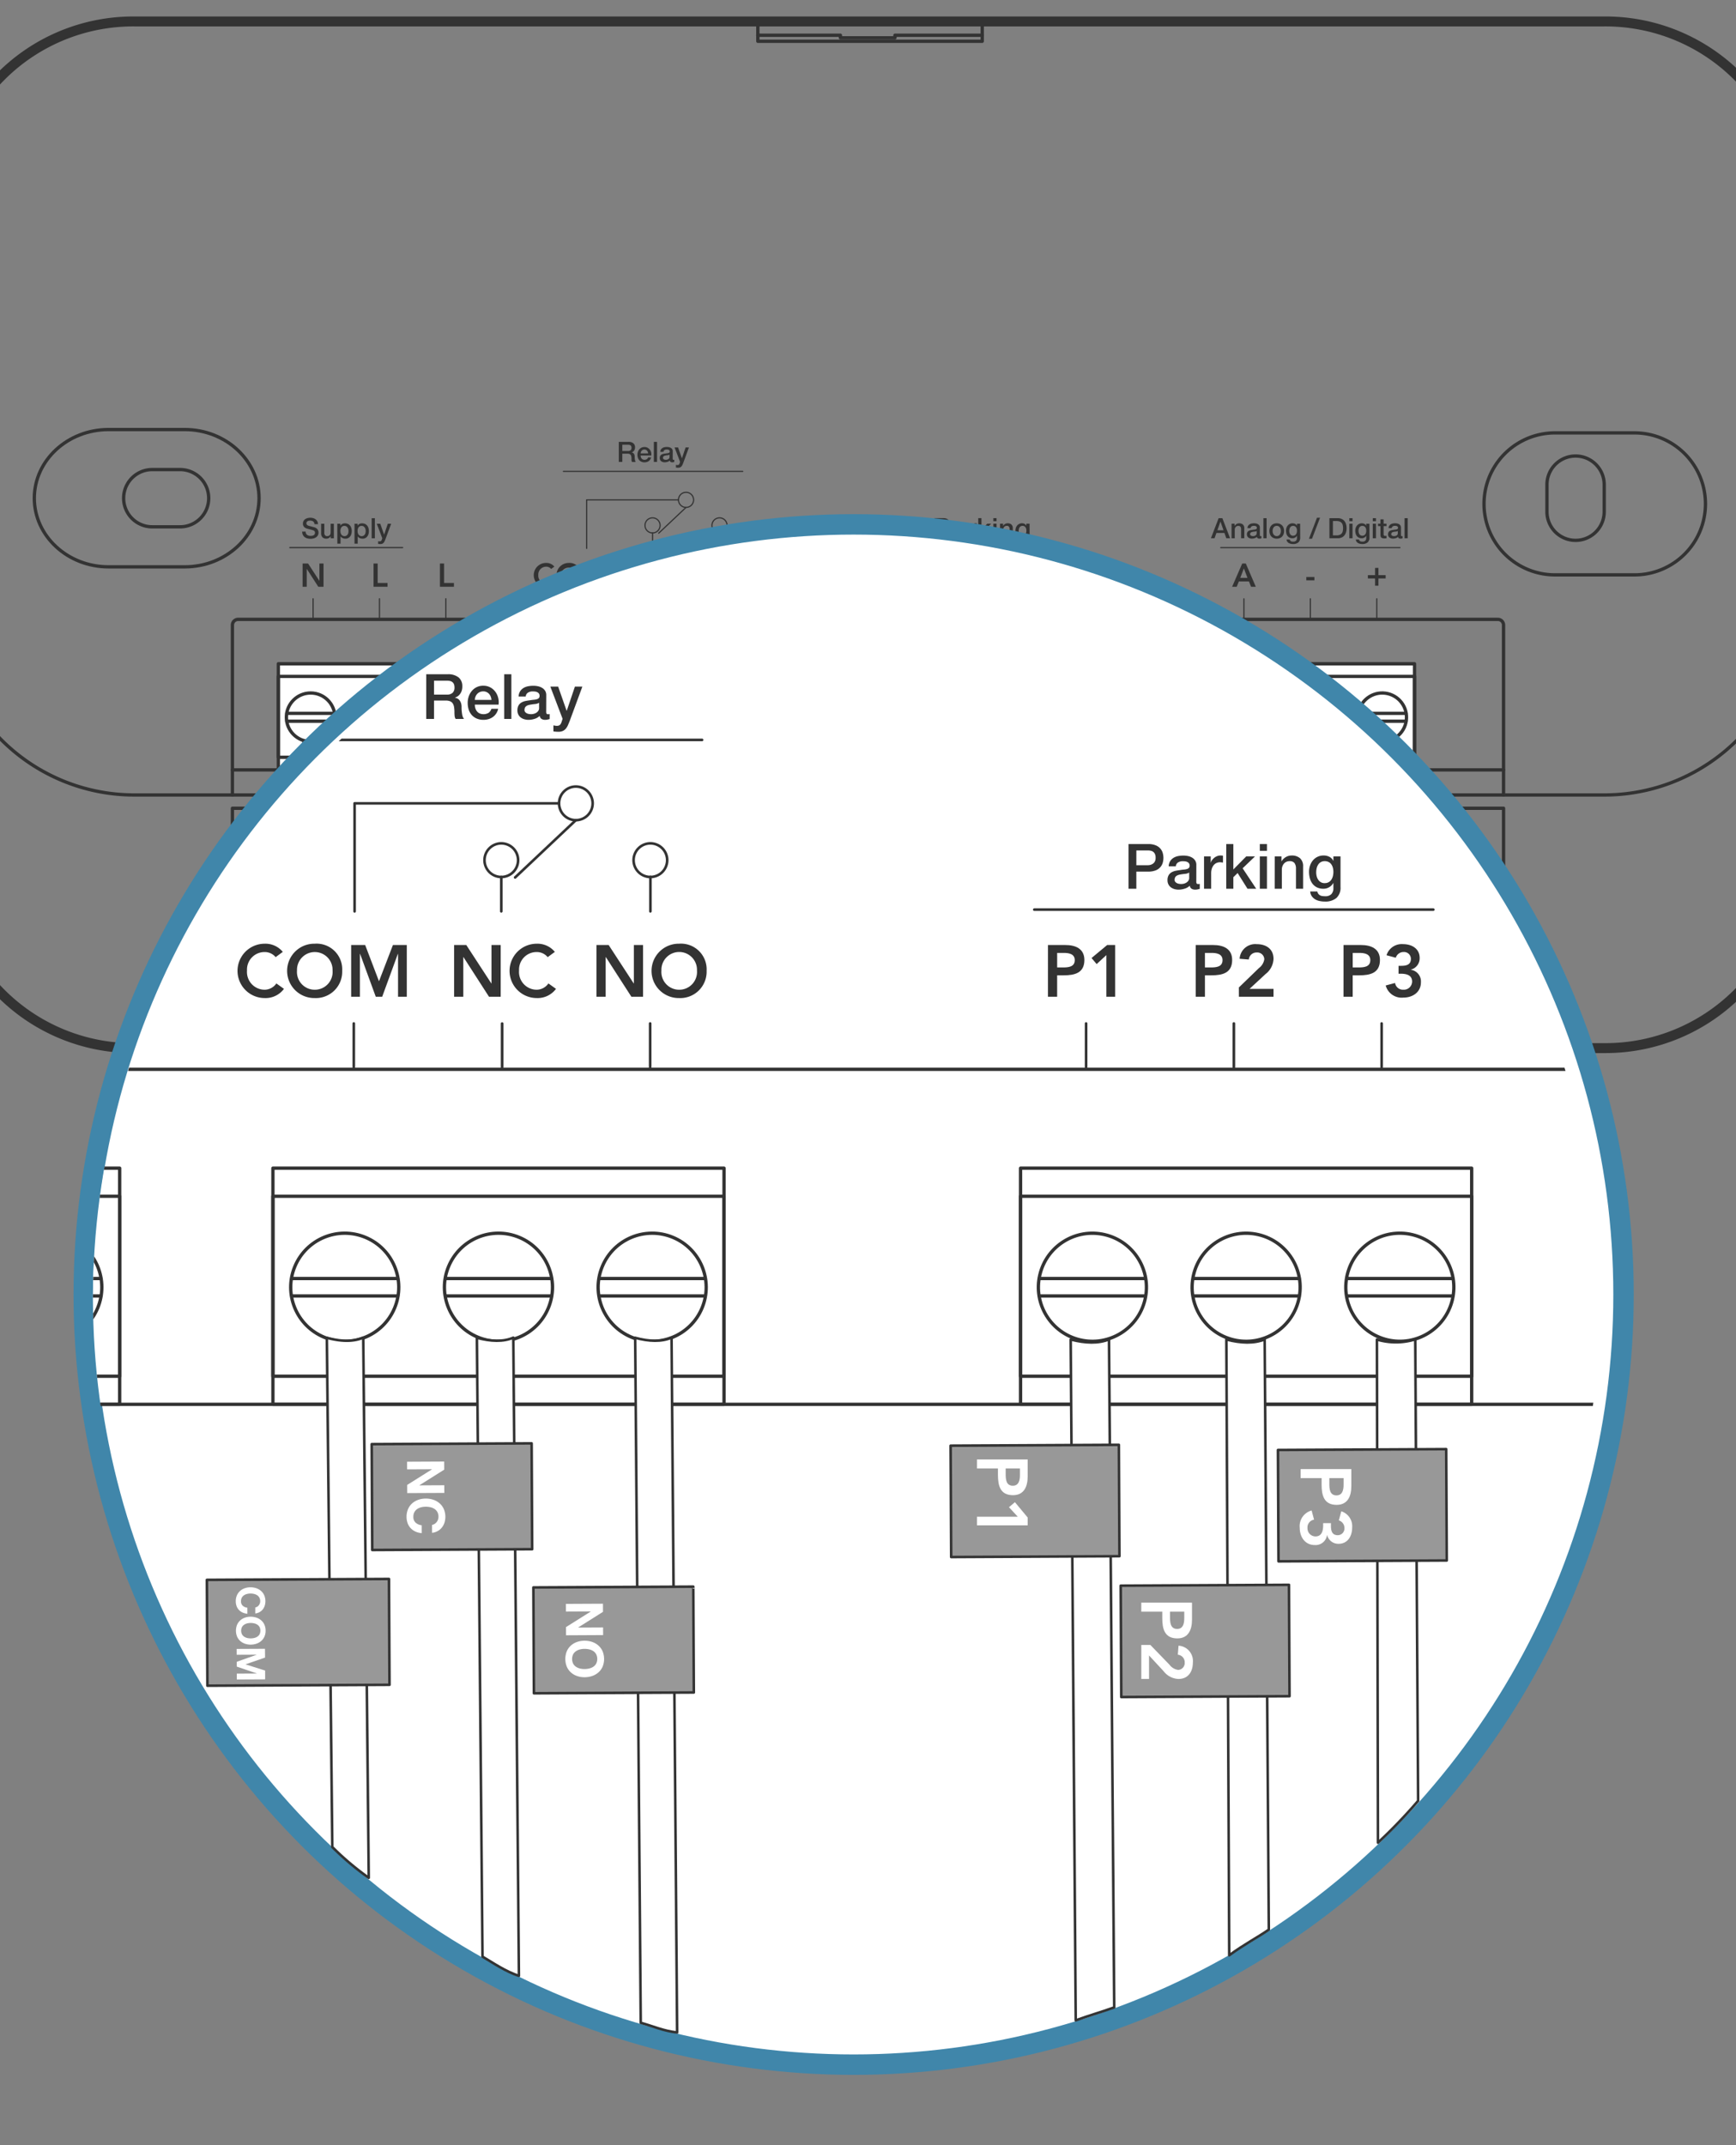 <svg xmlns="http://www.w3.org/2000/svg" xmlns:xlink="http://www.w3.org/1999/xlink" width="340" height="420" viewBox="0 0 340 420">
  <rect x="0" y="0" width="340" height="420" fill="#808080" stroke="none"/>
  <defs>
    <clipPath id="clip-path">
      <circle cx="165.844" cy="254.188" r="147.637" fill="none"/>
    </clipPath>
  </defs>
  <g id="Device">
    <g id="Device-2" data-name="Device">
      <rect x="196.653" y="186.806" width="88.017" height="17.672" fill="#fff"/>
      <rect x="196.653" y="186.806" width="88.017" height="17.672" stroke-width="0.649" stroke="#333" stroke-linecap="round" stroke-linejoin="round" fill="none"/>
      <path d="M275.528,186.806c-3.742,6.036-3.937,11.935,0,17.671" fill="none" stroke="#333" stroke-linecap="round" stroke-linejoin="round" stroke-width="0.649"/>
      <line x1="208.329" y1="192.028" x2="273.18" y2="192.028" fill="none" stroke="#333" stroke-linecap="round" stroke-linejoin="round" stroke-width="0.649"/>
      <line x1="208.329" y1="200.473" x2="273.276" y2="200.473" fill="none" stroke="#333" stroke-linecap="round" stroke-linejoin="round" stroke-width="0.649"/>
      <line x1="208.75" y1="197.658" x2="272.768" y2="197.658" fill="none" stroke="#333" stroke-linecap="round" stroke-linejoin="round" stroke-width="0.649"/>
      <line x1="208.831" y1="194.843" x2="272.648" y2="194.843" fill="none" stroke="#333" stroke-linecap="round" stroke-linejoin="round" stroke-width="0.649"/>
      <path d="M205.951,186.806c3.742,6.036,3.937,11.935,0,17.671" fill="none" stroke="#333" stroke-linecap="round" stroke-linejoin="round" stroke-width="0.649"/>
      <polyline points="192.372 4.103 192.372 8.082 148.428 8.082 148.428 4.103" fill="none" stroke="#333" stroke-linecap="round" stroke-linejoin="round" stroke-width="0.649"/>
      <polyline points="148.403 6.897 164.596 6.897 164.596 7.402 175.281 7.402 175.281 6.897 192.357 6.897" fill="none" stroke="#333" stroke-linecap="round" stroke-linejoin="round" stroke-width="0.649"/>
      <path d="M351.034,118.834a36.813,36.813,0,0,1-36.814,36.814H26.31A36.814,36.814,0,0,1-10.5,118.834" fill="none" stroke="#333" stroke-linecap="round" stroke-linejoin="round" stroke-width="0.649"/>
      <path d="M45.518,155.654V122.389a1.124,1.124,0,0,1,1.123-1.124H293.353a1.123,1.123,0,0,1,1.123,1.124v33.265" fill="none" stroke="#333" stroke-linecap="round" stroke-linejoin="round" stroke-width="0.649"/>
      <path d="M35.269,103.146h-5.45a5.605,5.605,0,1,1,0-11.21h5.45a5.605,5.605,0,0,1,0,11.21Z" fill="none" stroke="#333" stroke-linecap="round" stroke-linejoin="round" stroke-width="0.649"/>
      <path d="M36.182,110.984H21.273c-8.025,0-14.553-6.03-14.553-13.443S13.248,84.1,21.273,84.1H36.182c8.024,0,14.553,6.03,14.553,13.444S44.206,110.984,36.182,110.984Z" fill="none" stroke="#333" stroke-linecap="round" stroke-linejoin="round" stroke-width="0.649"/>
      <path d="M302.976,100.266V94.815a5.606,5.606,0,0,1,11.211,0v5.451a5.606,5.606,0,0,1-11.211,0Z" fill="none" stroke="#333" stroke-linecap="round" stroke-linejoin="round" stroke-width="0.649"/>
      <path d="M304.547,84.755a13.9,13.9,0,0,0,0,27.8h15.572a13.9,13.9,0,1,0,0-27.8Z" fill="none" stroke="#333" stroke-linecap="round" stroke-linejoin="round" stroke-width="0.649"/>
      <path d="M162.09,158.248v17.813c0,5.934-5.22,10.745-11.66,10.745h-95.4c-5.254,0-9.513-3.925-9.513-8.766V158.248Z" fill="none" stroke="#333" stroke-linecap="round" stroke-linejoin="round" stroke-width="0.649"/>
      <path d="M294.477,158.248v19.834c0,4.818-4.239,8.724-9.467,8.724H189.1c-5.561,0-10.071-4.156-10.071-9.28V158.248Z" fill="none" stroke="#333" stroke-linecap="round" stroke-linejoin="round" stroke-width="0.649"/>
      <polygon points="156.666 189.241 153.945 191.999 153.945 202.436 156.665 205.193 183.723 205.193 186.443 202.436 186.443 191.999 183.723 189.241 156.666 189.241" fill="none" stroke="#333" stroke-linecap="round" stroke-linejoin="round" stroke-width="0.649"/>
      <polygon points="174.951 197.74 174.951 207.548 177.893 207.548 177.893 214.26 162.64 214.26 162.64 207.548 165.58 207.548 165.58 197.698 174.951 197.74" fill="#fff"/>
      <polygon points="174.951 197.74 174.951 207.548 177.893 207.548 177.893 214.26 162.64 214.26 162.64 207.548 165.58 207.548 165.58 197.698 174.951 197.74" fill="none" stroke="#333" stroke-linecap="round" stroke-linejoin="round" stroke-width="0.623"/>
      <path d="M314.221,4.2H26.31A36.592,36.592,0,0,0-10.5,40.562V168.844A36.591,36.591,0,0,0,26.31,205.208H49.926l.9-.072H165.58v2.494h-2.94v6.63h15.253v-6.63h-2.942l0-2.422H314.221a36.59,36.59,0,0,0,36.814-36.364V40.562A36.591,36.591,0,0,0,314.221,4.2Z" fill="none" stroke="#333" stroke-linecap="round" stroke-linejoin="round" stroke-width="1.946"/>
      <rect x="54.518" y="129.961" width="39.699" height="20.775" fill="#fff"/>
      <rect x="54.518" y="129.961" width="39.699" height="20.775" stroke-width="0.649" stroke="#333" stroke-linecap="round" stroke-linejoin="round" fill="none"/>
      <path d="M65.594,140.436a4.754,4.754,0,1,1-4.754-4.754,4.754,4.754,0,0,1,4.754,4.754" fill="#fff"/>
      <circle cx="60.84" cy="140.436" r="4.754" fill="none" stroke="#333" stroke-linecap="round" stroke-linejoin="round" stroke-width="0.649"/>
      <line x1="56.183" y1="139.669" x2="65.504" y2="139.669" fill="none" stroke="#333" stroke-linecap="round" stroke-linejoin="round" stroke-width="0.649"/>
      <line x1="65.505" y1="141.203" x2="56.183" y2="141.203" fill="none" stroke="#333" stroke-linecap="round" stroke-linejoin="round" stroke-width="0.649"/>
      <path d="M79.12,140.436a4.754,4.754,0,1,1-4.754-4.754,4.754,4.754,0,0,1,4.754,4.754" fill="#fff"/>
      <circle cx="74.366" cy="140.436" r="4.754" fill="none" stroke="#333" stroke-linecap="round" stroke-linejoin="round" stroke-width="0.649"/>
      <line x1="69.71" y1="139.669" x2="79.032" y2="139.669" fill="none" stroke="#333" stroke-linecap="round" stroke-linejoin="round" stroke-width="0.649"/>
      <line x1="79.031" y1="141.203" x2="69.709" y2="141.203" fill="none" stroke="#333" stroke-linecap="round" stroke-linejoin="round" stroke-width="0.649"/>
      <path d="M92.647,140.436a4.754,4.754,0,1,1-4.754-4.754,4.753,4.753,0,0,1,4.754,4.754" fill="#fff"/>
      <circle cx="87.893" cy="140.436" r="4.754" fill="none" stroke="#333" stroke-linecap="round" stroke-linejoin="round" stroke-width="0.649"/>
      <line x1="83.236" y1="139.669" x2="92.558" y2="139.669" fill="none" stroke="#333" stroke-linecap="round" stroke-linejoin="round" stroke-width="0.649"/>
      <line x1="92.558" y1="141.203" x2="83.237" y2="141.203" fill="none" stroke="#333" stroke-linecap="round" stroke-linejoin="round" stroke-width="0.649"/>
      <rect x="54.518" y="132.431" width="39.699" height="15.834" stroke-width="0.649" stroke="#333" stroke-linecap="round" stroke-linejoin="round" fill="none"/>
      <rect x="107.703" y="129.961" width="39.697" height="20.775" fill="#fff"/>
      <rect x="107.703" y="129.961" width="39.697" height="20.775" stroke-width="0.649" stroke="#333" stroke-linecap="round" stroke-linejoin="round" fill="none"/>
      <path d="M118.777,140.436a4.754,4.754,0,1,1-4.753-4.754,4.753,4.753,0,0,1,4.753,4.754" fill="#fff"/>
      <circle cx="114.024" cy="140.436" r="4.754" fill="none" stroke="#333" stroke-linecap="round" stroke-linejoin="round" stroke-width="0.649"/>
      <line x1="109.367" y1="139.669" x2="118.689" y2="139.669" fill="none" stroke="#333" stroke-linecap="round" stroke-linejoin="round" stroke-width="0.649"/>
      <line x1="118.688" y1="141.203" x2="109.367" y2="141.203" fill="none" stroke="#333" stroke-linecap="round" stroke-linejoin="round" stroke-width="0.649"/>
      <path d="M132.3,140.436a4.754,4.754,0,1,1-4.753-4.754,4.753,4.753,0,0,1,4.753,4.754" fill="#fff"/>
      <circle cx="127.551" cy="140.436" r="4.754" fill="none" stroke="#333" stroke-linecap="round" stroke-linejoin="round" stroke-width="0.649"/>
      <line x1="122.894" y1="139.669" x2="132.215" y2="139.669" fill="none" stroke="#333" stroke-linecap="round" stroke-linejoin="round" stroke-width="0.649"/>
      <line x1="132.216" y1="141.203" x2="122.894" y2="141.203" fill="none" stroke="#333" stroke-linecap="round" stroke-linejoin="round" stroke-width="0.649"/>
      <path d="M145.83,140.436a4.754,4.754,0,1,1-4.753-4.754,4.753,4.753,0,0,1,4.753,4.754" fill="#fff"/>
      <circle cx="141.077" cy="140.436" r="4.754" fill="none" stroke="#333" stroke-linecap="round" stroke-linejoin="round" stroke-width="0.649"/>
      <line x1="136.421" y1="139.669" x2="145.742" y2="139.669" fill="none" stroke="#333" stroke-linecap="round" stroke-linejoin="round" stroke-width="0.649"/>
      <line x1="145.742" y1="141.203" x2="136.42" y2="141.203" fill="none" stroke="#333" stroke-linecap="round" stroke-linejoin="round" stroke-width="0.649"/>
      <rect x="107.703" y="132.431" width="39.697" height="15.834" stroke-width="0.649" stroke="#333" stroke-linecap="round" stroke-linejoin="round" fill="none"/>
      <rect x="173.495" y="129.961" width="39.697" height="20.775" fill="#fff"/>
      <rect x="173.495" y="129.961" width="39.697" height="20.775" stroke-width="0.649" stroke="#333" stroke-linecap="round" stroke-linejoin="round" fill="none"/>
      <path d="M184.571,140.436a4.754,4.754,0,1,1-4.754-4.754,4.755,4.755,0,0,1,4.754,4.754" fill="#fff"/>
      <circle cx="179.817" cy="140.436" r="4.754" transform="translate(1.825 283.178) rotate(-76.717)" fill="none" stroke="#333" stroke-linecap="round" stroke-linejoin="round" stroke-width="0.649"/>
      <line x1="175.16" y1="139.669" x2="184.482" y2="139.669" fill="none" stroke="#333" stroke-linecap="round" stroke-linejoin="round" stroke-width="0.649"/>
      <line x1="184.481" y1="141.203" x2="175.159" y2="141.203" fill="none" stroke="#333" stroke-linecap="round" stroke-linejoin="round" stroke-width="0.649"/>
      <path d="M198.1,140.436a4.754,4.754,0,1,1-4.754-4.754,4.753,4.753,0,0,1,4.754,4.754" fill="#fff"/>
      <circle cx="193.343" cy="140.436" r="4.754" transform="translate(12.243 296.342) rotate(-76.717)" fill="none" stroke="#333" stroke-linecap="round" stroke-linejoin="round" stroke-width="0.649"/>
      <line x1="188.687" y1="139.669" x2="198.009" y2="139.669" fill="none" stroke="#333" stroke-linecap="round" stroke-linejoin="round" stroke-width="0.649"/>
      <line x1="198.008" y1="141.203" x2="188.687" y2="141.203" fill="none" stroke="#333" stroke-linecap="round" stroke-linejoin="round" stroke-width="0.649"/>
      <path d="M211.623,140.436a4.754,4.754,0,1,1-4.753-4.754,4.753,4.753,0,0,1,4.753,4.754" fill="#fff"/>
      <circle cx="206.87" cy="140.436" r="4.754" transform="translate(22.662 309.506) rotate(-76.718)" fill="none" stroke="#333" stroke-linecap="round" stroke-linejoin="round" stroke-width="0.649"/>
      <line x1="202.213" y1="139.669" x2="211.535" y2="139.669" fill="none" stroke="#333" stroke-linecap="round" stroke-linejoin="round" stroke-width="0.649"/>
      <line x1="211.534" y1="141.203" x2="202.213" y2="141.203" fill="none" stroke="#333" stroke-linecap="round" stroke-linejoin="round" stroke-width="0.649"/>
      <rect x="173.495" y="132.431" width="39.697" height="15.834" stroke-width="0.649" stroke="#333" stroke-linecap="round" stroke-linejoin="round" fill="none"/>
      <rect x="237.34" y="129.961" width="39.697" height="20.775" fill="#fff"/>
      <rect x="237.34" y="129.961" width="39.697" height="20.775" stroke-width="0.649" stroke="#333" stroke-linecap="round" stroke-linejoin="round" fill="none"/>
      <path d="M248.415,140.436a4.754,4.754,0,1,1-4.753-4.754,4.754,4.754,0,0,1,4.753,4.754" fill="#fff"/>
      <circle cx="243.662" cy="140.436" r="4.754" transform="translate(51.001 345.314) rotate(-76.718)" fill="none" stroke="#333" stroke-linecap="round" stroke-linejoin="round" stroke-width="0.649"/>
      <line x1="239.004" y1="139.669" x2="248.326" y2="139.669" fill="none" stroke="#333" stroke-linecap="round" stroke-linejoin="round" stroke-width="0.649"/>
      <line x1="248.327" y1="141.203" x2="239.005" y2="141.203" fill="none" stroke="#333" stroke-linecap="round" stroke-linejoin="round" stroke-width="0.649"/>
      <path d="M261.941,140.436a4.754,4.754,0,1,1-4.753-4.754,4.753,4.753,0,0,1,4.753,4.754" fill="#fff"/>
      <circle cx="257.188" cy="140.436" r="4.754" transform="translate(61.419 358.478) rotate(-76.718)" fill="none" stroke="#333" stroke-linecap="round" stroke-linejoin="round" stroke-width="0.649"/>
      <line x1="252.532" y1="139.669" x2="261.853" y2="139.669" fill="none" stroke="#333" stroke-linecap="round" stroke-linejoin="round" stroke-width="0.649"/>
      <line x1="261.853" y1="141.203" x2="252.531" y2="141.203" fill="none" stroke="#333" stroke-linecap="round" stroke-linejoin="round" stroke-width="0.649"/>
      <path d="M275.469,140.436a4.754,4.754,0,1,1-4.754-4.754,4.755,4.755,0,0,1,4.754,4.754" fill="#fff"/>
      <circle cx="270.715" cy="140.436" r="4.754" transform="translate(71.839 371.644) rotate(-76.718)" fill="none" stroke="#333" stroke-linecap="round" stroke-linejoin="round" stroke-width="0.649"/>
      <line x1="266.058" y1="139.669" x2="275.379" y2="139.669" fill="none" stroke="#333" stroke-linecap="round" stroke-linejoin="round" stroke-width="0.649"/>
      <line x1="275.379" y1="141.203" x2="266.057" y2="141.203" fill="none" stroke="#333" stroke-linecap="round" stroke-linejoin="round" stroke-width="0.649"/>
      <rect x="237.34" y="132.431" width="39.697" height="15.834" stroke-width="0.649" stroke="#333" stroke-linecap="round" stroke-linejoin="round" fill="none"/>
      <line x1="45.518" y1="150.736" x2="294.476" y2="150.736" fill="none" stroke="#333" stroke-linecap="round" stroke-linejoin="round" stroke-width="0.649"/>
      <rect x="165.617" y="189.242" width="9.154" height="4.953" fill="#fff"/>
      <rect x="165.617" y="189.242" width="9.154" height="4.953" stroke-width="0.623" stroke="#333" stroke-linecap="round" stroke-linejoin="round" fill="none"/>
      <path d="M291.618,195.98a6.949,6.949,0,1,1-6.948-6.948,6.947,6.947,0,0,1,6.948,6.948" fill="#fff"/>
      <path d="M291.618,195.98a6.949,6.949,0,1,1-6.948-6.948A6.947,6.947,0,0,1,291.618,195.98Z" fill="none" stroke="#333" stroke-linecap="round" stroke-linejoin="round" stroke-width="0.649"/>
      <path d="M288.559,195.98a3.891,3.891,0,1,1-3.89-3.891,3.891,3.891,0,0,1,3.89,3.891" fill="#fff"/>
      <path d="M288.559,195.98a3.891,3.891,0,1,1-3.89-3.891A3.891,3.891,0,0,1,288.559,195.98Z" fill="none" stroke="#333" stroke-linecap="round" stroke-linejoin="round" stroke-width="0.649"/>
      <path d="M289.162,195.452v1.055a.356.356,0,0,1-.355.358h-2.9a.356.356,0,0,0-.356.356v2.9a.357.357,0,0,1-.358.357h-1.055a.356.356,0,0,1-.356-.357v-2.9a.357.357,0,0,0-.357-.356h-2.895a.358.358,0,0,1-.358-.358v-1.055a.357.357,0,0,1,.358-.356h2.895a.358.358,0,0,0,.357-.357v-2.9a.356.356,0,0,1,.356-.357H285.2a.357.357,0,0,1,.358.357v2.9a.356.356,0,0,0,.356.357h2.9a.355.355,0,0,1,.355.356" fill="#fff"/>
      <path d="M289.162,195.452v1.055a.356.356,0,0,1-.355.358h-2.9a.356.356,0,0,0-.356.356v2.9a.357.357,0,0,1-.358.357h-1.055a.356.356,0,0,1-.356-.357v-2.9a.357.357,0,0,0-.357-.356h-2.895a.358.358,0,0,1-.358-.358v-1.055a.357.357,0,0,1,.358-.356h2.895a.358.358,0,0,0,.357-.357v-2.9a.356.356,0,0,1,.356-.357H285.2a.357.357,0,0,1,.358.357v2.9a.356.356,0,0,0,.356.357h2.9A.355.355,0,0,1,289.162,195.452Z" fill="none" stroke="#333" stroke-linecap="round" stroke-linejoin="round" stroke-width="0.649"/>
      <path d="M203.6,195.98a6.949,6.949,0,1,1-6.948-6.948,6.947,6.947,0,0,1,6.948,6.948" fill="#fff"/>
      <path d="M203.6,195.98a6.949,6.949,0,1,1-6.948-6.948A6.947,6.947,0,0,1,203.6,195.98Z" fill="none" stroke="#333" stroke-linecap="round" stroke-linejoin="round" stroke-width="0.649"/>
      <path d="M200.543,195.98a3.891,3.891,0,1,1-3.891-3.891,3.891,3.891,0,0,1,3.891,3.891" fill="#fff"/>
      <path d="M200.543,195.98a3.891,3.891,0,1,1-3.891-3.891A3.891,3.891,0,0,1,200.543,195.98Z" fill="none" stroke="#333" stroke-linecap="round" stroke-linejoin="round" stroke-width="0.649"/>
      <path d="M201.146,195.452v1.055a.357.357,0,0,1-.357.358h-2.9a.356.356,0,0,0-.356.356v2.9a.357.357,0,0,1-.358.357h-1.054a.357.357,0,0,1-.357-.357v-2.9a.357.357,0,0,0-.358-.356h-2.9a.357.357,0,0,1-.356-.358v-1.055a.356.356,0,0,1,.356-.356h2.9a.357.357,0,0,0,.358-.357v-2.9a.357.357,0,0,1,.357-.357h1.054a.357.357,0,0,1,.358.357v2.9a.357.357,0,0,0,.356.357h2.9a.356.356,0,0,1,.357.356" fill="#fff"/>
      <path d="M201.146,195.452v1.055a.357.357,0,0,1-.357.358h-2.9a.356.356,0,0,0-.356.356v2.9a.357.357,0,0,1-.358.357h-1.054a.357.357,0,0,1-.357-.357v-2.9a.357.357,0,0,0-.358-.356h-2.9a.357.357,0,0,1-.356-.358v-1.055a.356.356,0,0,1,.356-.356h2.9a.357.357,0,0,0,.358-.357v-2.9a.357.357,0,0,1,.357-.357h1.054a.357.357,0,0,1,.358.357v2.9a.357.357,0,0,0,.356.357h2.9A.356.356,0,0,1,201.146,195.452Z" fill="none" stroke="#333" stroke-linecap="round" stroke-linejoin="round" stroke-width="0.649"/>
      <polygon points="59.264 110.33 60.337 110.33 62.541 113.71 62.555 113.71 62.555 110.33 63.364 110.33 63.364 114.88 62.336 114.88 60.088 111.39 60.074 111.39 60.074 114.88 59.264 114.88 59.264 110.33" fill="#333"/>
      <path d="M238.671,101.455h.731l1.514,3.931h-.737l-.371-1.041H238.24l-.368,1.041h-.711Zm-.243,2.367h1.2l-.59-1.69h-.017Z" fill="#333"/>
      <path d="M241.2,102.539h.594v.419l.012.012a1.028,1.028,0,0,1,.375-.372.981.981,0,0,1,.511-.135,1.073,1.073,0,0,1,.739.241.933.933,0,0,1,.268.728v1.954h-.627V103.6a.786.786,0,0,0-.143-.487.521.521,0,0,0-.412-.151.675.675,0,0,0-.287.057.611.611,0,0,0-.214.16.749.749,0,0,0-.139.24.833.833,0,0,0-.049.292v1.679H241.2Z" fill="#333"/>
      <path d="M246.745,104.752a.325.325,0,0,0,.032.166.126.126,0,0,0,.119.049h.065a.431.431,0,0,0,.088-.01v.435c-.022.006-.049.015-.086.024s-.07.017-.107.025l-.111.017c-.036,0-.067,0-.092,0a.609.609,0,0,1-.32-.077.388.388,0,0,1-.165-.269,1.11,1.11,0,0,1-.459.263,1.792,1.792,0,0,1-.526.083,1.264,1.264,0,0,1-.37-.053.956.956,0,0,1-.31-.153.744.744,0,0,1-.214-.26.788.788,0,0,1-.08-.365.837.837,0,0,1,.1-.43.7.7,0,0,1,.253-.259,1.165,1.165,0,0,1,.351-.135c.13-.027.262-.048.393-.064.114-.022.223-.036.326-.046a1.433,1.433,0,0,0,.272-.047.428.428,0,0,0,.188-.1.285.285,0,0,0,.068-.208.306.306,0,0,0-.059-.2.354.354,0,0,0-.142-.118.593.593,0,0,0-.19-.056,1.518,1.518,0,0,0-.2-.013.782.782,0,0,0-.435.111.425.425,0,0,0-.192.341h-.629a.944.944,0,0,1,.134-.457.9.9,0,0,1,.294-.293,1.225,1.225,0,0,1,.4-.154,2.426,2.426,0,0,1,.461-.043,1.982,1.982,0,0,1,.415.043,1.216,1.216,0,0,1,.366.144.786.786,0,0,1,.261.255.7.7,0,0,1,.1.383Zm-.626-.792a.771.771,0,0,1-.353.113c-.139.012-.279.032-.419.057a1.254,1.254,0,0,0-.192.048.571.571,0,0,0-.164.081.357.357,0,0,0-.113.138.455.455,0,0,0-.042.207.256.256,0,0,0,.061.175.416.416,0,0,0,.146.113.633.633,0,0,0,.186.059,1.3,1.3,0,0,0,.184.016,1.038,1.038,0,0,0,.227-.027.794.794,0,0,0,.229-.093.634.634,0,0,0,.177-.169.422.422,0,0,0,.073-.25Z" fill="#333"/>
      <rect x="247.441" y="101.455" width="0.626" height="3.931" fill="#333"/>
      <path d="M250.056,105.463a1.558,1.558,0,0,1-.61-.113,1.3,1.3,0,0,1-.45-.311,1.349,1.349,0,0,1-.282-.474,1.851,1.851,0,0,1-.1-.606,1.831,1.831,0,0,1,.1-.6,1.336,1.336,0,0,1,.282-.473,1.273,1.273,0,0,1,.45-.311,1.7,1.7,0,0,1,1.218,0,1.273,1.273,0,0,1,.45.311,1.305,1.305,0,0,1,.281.473,1.8,1.8,0,0,1,.1.6,1.825,1.825,0,0,1-.1.606,1.318,1.318,0,0,1-.281.474,1.3,1.3,0,0,1-.45.311,1.558,1.558,0,0,1-.608.113m0-.5a.7.7,0,0,0,.361-.088.738.738,0,0,0,.255-.232,1.007,1.007,0,0,0,.146-.322,1.487,1.487,0,0,0,.047-.366,1.519,1.519,0,0,0-.047-.363.991.991,0,0,0-.146-.321.771.771,0,0,0-.255-.229.72.72,0,0,0-.361-.088.729.729,0,0,0-.364.088.787.787,0,0,0-.254.229.99.99,0,0,0-.145.321,1.47,1.47,0,0,0-.047.363,1.44,1.44,0,0,0,.047.366,1,1,0,0,0,.145.322.753.753,0,0,0,.254.232.709.709,0,0,0,.364.088" fill="#333"/>
      <path d="M254.645,105.238a1.209,1.209,0,0,1-.36.959,1.518,1.518,0,0,1-1.038.317,2.126,2.126,0,0,1-.432-.044,1.34,1.34,0,0,1-.4-.148.992.992,0,0,1-.3-.275.831.831,0,0,1-.143-.419h.628a.464.464,0,0,0,.25.344.59.59,0,0,0,.2.061,1.9,1.9,0,0,0,.231.014.729.729,0,0,0,.555-.188.756.756,0,0,0,.178-.538v-.436h-.012a.958.958,0,0,1-.36.368.969.969,0,0,1-.493.132,1.276,1.276,0,0,1-.58-.118,1.132,1.132,0,0,1-.4-.324,1.327,1.327,0,0,1-.228-.477,2.224,2.224,0,0,1-.073-.577,1.676,1.676,0,0,1,.089-.546,1.4,1.4,0,0,1,.252-.454,1.2,1.2,0,0,1,.949-.427,1.087,1.087,0,0,1,.494.113.757.757,0,0,1,.347.355h.012v-.39h.626Zm-1.391-.348a.687.687,0,0,0,.354-.084.7.7,0,0,0,.237-.227,1,1,0,0,0,.132-.319,1.575,1.575,0,0,0,.042-.361,1.478,1.478,0,0,0-.044-.353.956.956,0,0,0-.136-.3.636.636,0,0,0-.236-.209.734.734,0,0,0-.349-.078.658.658,0,0,0-.353.089.7.7,0,0,0-.231.228.969.969,0,0,0-.127.319,1.753,1.753,0,0,0-.039.355,1.418,1.418,0,0,0,.044.345.955.955,0,0,0,.136.3.728.728,0,0,0,.23.215.664.664,0,0,0,.34.082" fill="#333"/>
      <polygon points="257.938 101.361 258.538 101.361 256.958 105.479 256.358 105.479 257.938 101.361" fill="#333"/>
      <path d="M260.366,101.455H262a1.829,1.829,0,0,1,.781.154,1.454,1.454,0,0,1,.54.421,1.792,1.792,0,0,1,.31.626,2.916,2.916,0,0,1,0,1.529,1.8,1.8,0,0,1-.31.625,1.444,1.444,0,0,1-.54.421,1.829,1.829,0,0,1-.781.155h-1.63Zm.688,3.369h.677a1.685,1.685,0,0,0,.657-.108.937.937,0,0,0,.4-.3,1.062,1.062,0,0,0,.2-.446,2.966,2.966,0,0,0,0-1.106,1.067,1.067,0,0,0-.2-.446.945.945,0,0,0-.4-.3,1.7,1.7,0,0,0-.657-.108h-.677Z" fill="#333"/>
      <path d="M264.268,101.455h.628v.594h-.628Zm0,1.084h.628v2.847h-.628Z" fill="#333"/>
      <path d="M268.21,105.238a1.209,1.209,0,0,1-.36.959,1.521,1.521,0,0,1-1.037.317,2.119,2.119,0,0,1-.432-.044,1.336,1.336,0,0,1-.4-.148,1,1,0,0,1-.3-.275.83.83,0,0,1-.141-.419h.626a.477.477,0,0,0,.25.344.608.608,0,0,0,.2.061,1.865,1.865,0,0,0,.229.014.736.736,0,0,0,.557-.188.755.755,0,0,0,.176-.538v-.436h-.01a.953.953,0,0,1-.361.368.969.969,0,0,1-.493.132,1.287,1.287,0,0,1-.581-.118,1.132,1.132,0,0,1-.4-.324,1.379,1.379,0,0,1-.228-.477,2.268,2.268,0,0,1-.073-.577,1.7,1.7,0,0,1,.09-.546,1.416,1.416,0,0,1,.253-.454,1.222,1.222,0,0,1,.406-.312,1.237,1.237,0,0,1,.542-.115,1.093,1.093,0,0,1,.494.113.759.759,0,0,1,.348.355h.01v-.39h.627Zm-1.392-.348a.685.685,0,0,0,.354-.084.693.693,0,0,0,.239-.227,1.072,1.072,0,0,0,.132-.319,1.63,1.63,0,0,0,.04-.361,1.428,1.428,0,0,0-.043-.353.979.979,0,0,0-.136-.3.652.652,0,0,0-.236-.209.732.732,0,0,0-.35-.078.657.657,0,0,0-.352.089.687.687,0,0,0-.23.228.994.994,0,0,0-.129.319,1.822,1.822,0,0,0-.037.355,1.371,1.371,0,0,0,.044.345.931.931,0,0,0,.135.3.707.707,0,0,0,.23.215.662.662,0,0,0,.339.082" fill="#333"/>
      <path d="M268.859,101.455h.627v.594h-.627Zm0,1.084h.627v2.847h-.627Z" fill="#333"/>
      <path d="M269.884,102.539h.474v-.853h.627v.853h.567v.468h-.567v1.519a1.665,1.665,0,0,0,.008.171.27.27,0,0,0,.039.121.177.177,0,0,0,.091.074.413.413,0,0,0,.165.026q.066,0,.132,0a.75.75,0,0,0,.132-.019v.484l-.2.023c-.067.006-.135.01-.2.01a1.412,1.412,0,0,1-.4-.046.538.538,0,0,1-.237-.138.465.465,0,0,1-.114-.229,1.666,1.666,0,0,1-.036-.314v-1.679h-.474Z" fill="#333"/>
      <path d="M274.387,104.752a.327.327,0,0,0,.031.166.126.126,0,0,0,.119.049h.065a.431.431,0,0,0,.088-.01v.435c-.022.006-.049.015-.086.024s-.07.017-.107.025l-.11.017c-.037,0-.067,0-.093,0a.609.609,0,0,1-.32-.077.388.388,0,0,1-.165-.269,1.11,1.11,0,0,1-.459.263,1.782,1.782,0,0,1-.526.083,1.268,1.268,0,0,1-.37-.053.966.966,0,0,1-.31-.153.755.755,0,0,1-.214-.26.788.788,0,0,1-.08-.365.837.837,0,0,1,.1-.43.707.707,0,0,1,.253-.259,1.165,1.165,0,0,1,.351-.135c.13-.027.262-.048.393-.064.114-.022.223-.036.326-.046a1.433,1.433,0,0,0,.272-.047.428.428,0,0,0,.188-.1.285.285,0,0,0,.069-.208.318.318,0,0,0-.058-.2.374.374,0,0,0-.144-.118.593.593,0,0,0-.19-.056,1.518,1.518,0,0,0-.2-.013.787.787,0,0,0-.435.111.425.425,0,0,0-.192.341h-.629a.944.944,0,0,1,.134-.457.924.924,0,0,1,.294-.293,1.243,1.243,0,0,1,.4-.154,2.439,2.439,0,0,1,.463-.043,1.993,1.993,0,0,1,.414.043,1.221,1.221,0,0,1,.365.144.786.786,0,0,1,.261.255.7.7,0,0,1,.1.383Zm-.627-.792a.771.771,0,0,1-.353.113c-.138.012-.279.032-.419.057a1.254,1.254,0,0,0-.192.048.571.571,0,0,0-.164.081.357.357,0,0,0-.113.138.455.455,0,0,0-.042.207.256.256,0,0,0,.061.175.435.435,0,0,0,.146.113.633.633,0,0,0,.186.059,1.3,1.3,0,0,0,.185.016,1.052,1.052,0,0,0,.227-.027.8.8,0,0,0,.228-.093.655.655,0,0,0,.179-.169.436.436,0,0,0,.071-.25Z" fill="#333"/>
      <rect x="275.081" y="101.455" width="0.626" height="3.931" fill="#333"/>
      <path d="M183,101.448h1.732a1.66,1.66,0,0,1,.683.122,1.06,1.06,0,0,1,.407.3,1.017,1.017,0,0,1,.2.4,1.725,1.725,0,0,1,.052.4,1.689,1.689,0,0,1-.052.394,1.026,1.026,0,0,1-.2.393,1.037,1.037,0,0,1-.407.3,1.7,1.7,0,0,1-.683.118h-1.045v1.508H183Zm.687,1.861h1.006a.907.907,0,0,0,.238-.032.709.709,0,0,0,.223-.108.531.531,0,0,0,.166-.2.7.7,0,0,0,.062-.31.824.824,0,0,0-.054-.321.5.5,0,0,0-.365-.3,1.122,1.122,0,0,0-.258-.027h-1.018Z" fill="#333"/>
      <path d="M188.962,104.746a.327.327,0,0,0,.031.166.127.127,0,0,0,.118.049h.066a.515.515,0,0,0,.088-.01v.434c-.023.007-.05.016-.085.025l-.108.025-.11.016c-.037,0-.068.006-.094.006a.605.605,0,0,1-.319-.077.383.383,0,0,1-.165-.27,1.113,1.113,0,0,1-.459.264,1.826,1.826,0,0,1-.526.083,1.292,1.292,0,0,1-.37-.052.96.96,0,0,1-.31-.155.732.732,0,0,1-.214-.259.789.789,0,0,1-.08-.366.836.836,0,0,1,.1-.429.725.725,0,0,1,.253-.26,1.184,1.184,0,0,1,.351-.134c.131-.028.263-.048.394-.064.115-.022.222-.036.326-.047a1.374,1.374,0,0,0,.272-.046.41.41,0,0,0,.188-.1.279.279,0,0,0,.068-.207.306.306,0,0,0-.059-.2.361.361,0,0,0-.142-.118.583.583,0,0,0-.19-.056,1.529,1.529,0,0,0-.2-.013.782.782,0,0,0-.435.11.425.425,0,0,0-.191.341h-.63a.936.936,0,0,1,.133-.456.917.917,0,0,1,.295-.293,1.218,1.218,0,0,1,.4-.155,2.521,2.521,0,0,1,.462-.042,2.038,2.038,0,0,1,.413.042,1.212,1.212,0,0,1,.367.144.8.8,0,0,1,.26.256.7.7,0,0,1,.1.382Zm-.627-.793a.763.763,0,0,1-.353.113c-.14.013-.278.033-.419.057a1.334,1.334,0,0,0-.191.048.612.612,0,0,0-.166.082.363.363,0,0,0-.113.137.474.474,0,0,0-.041.208.251.251,0,0,0,.061.175.449.449,0,0,0,.144.113.667.667,0,0,0,.187.058,1.2,1.2,0,0,0,.186.017,1.028,1.028,0,0,0,.225-.027.791.791,0,0,0,.23-.094.648.648,0,0,0,.178-.168.424.424,0,0,0,.072-.25Z" fill="#333"/>
      <path d="M189.64,102.533h.589v.551h.01a.674.674,0,0,1,.108-.227,1.1,1.1,0,0,1,.192-.2.949.949,0,0,1,.251-.146.745.745,0,0,1,.282-.055,1.244,1.244,0,0,1,.15.006l.085.011v.605l-.134-.019a1.07,1.07,0,0,0-.136-.009.728.728,0,0,0-.3.064.689.689,0,0,0-.245.187.959.959,0,0,0-.165.306,1.322,1.322,0,0,0-.061.417v1.356h-.626Z" fill="#333"/>
      <polygon points="191.594 101.449 192.221 101.449 192.221 103.683 193.354 102.533 194.126 102.533 193.036 103.58 194.231 105.38 193.464 105.38 192.595 103.997 192.221 104.362 192.221 105.38 191.594 105.38 191.594 101.449" fill="#333"/>
      <path d="M194.549,101.449h.628v.594h-.628Zm0,1.084h.628v2.847h-.628Z" fill="#333"/>
      <path d="M195.86,102.533h.594v.419l.012.011a1.044,1.044,0,0,1,.375-.372.981.981,0,0,1,.511-.135,1.069,1.069,0,0,1,.738.242.928.928,0,0,1,.269.727v1.955h-.627v-1.79a.789.789,0,0,0-.143-.488.521.521,0,0,0-.412-.15.69.69,0,0,0-.287.057.635.635,0,0,0-.215.159.8.8,0,0,0-.139.24.86.86,0,0,0-.048.292v1.68h-.628Z" fill="#333"/>
      <path d="M201.651,105.231a1.21,1.21,0,0,1-.36.96,1.526,1.526,0,0,1-1.037.317,2.12,2.12,0,0,1-.432-.045,1.308,1.308,0,0,1-.4-.147,1.009,1.009,0,0,1-.3-.275.837.837,0,0,1-.141-.419h.626a.5.5,0,0,0,.094.214.485.485,0,0,0,.157.129.6.6,0,0,0,.2.061,1.878,1.878,0,0,0,.23.015.735.735,0,0,0,.556-.188.756.756,0,0,0,.176-.539v-.436h-.01a.949.949,0,0,1-.361.369.968.968,0,0,1-.492.132,1.3,1.3,0,0,1-.582-.118,1.129,1.129,0,0,1-.4-.324,1.372,1.372,0,0,1-.229-.477,2.322,2.322,0,0,1-.072-.578,1.712,1.712,0,0,1,.089-.546,1.427,1.427,0,0,1,.253-.454,1.208,1.208,0,0,1,.948-.426,1.08,1.08,0,0,1,.494.113.759.759,0,0,1,.348.355h.01v-.391h.627Zm-1.392-.347a.67.67,0,0,0,.593-.312,1.026,1.026,0,0,0,.132-.319,1.615,1.615,0,0,0,.04-.36,1.477,1.477,0,0,0-.042-.353,1,1,0,0,0-.137-.3.644.644,0,0,0-.236-.209.732.732,0,0,0-.35-.078.66.66,0,0,0-.351.088.684.684,0,0,0-.231.229,1.018,1.018,0,0,0-.129.319,1.807,1.807,0,0,0-.037.355,1.377,1.377,0,0,0,.044.345.941.941,0,0,0,.135.3.711.711,0,0,0,.231.215.666.666,0,0,0,.338.082" fill="#333"/>
      <polygon points="86.163 110.33 86.973 110.33 86.973 114.147 88.906 114.147 88.906 114.88 86.163 114.88 86.163 110.33" fill="#333"/>
      <polygon points="73.158 110.33 73.967 110.33 73.967 114.147 75.901 114.147 75.901 114.88 73.158 114.88 73.158 110.33" fill="#333"/>
      <path d="M107.943,111.4a1.239,1.239,0,0,0-.958-.45,1.543,1.543,0,0,0-1.561,1.626,1.56,1.56,0,0,0,1.561,1.689,1.277,1.277,0,0,0,1.022-.552l.668.476a2.013,2.013,0,0,1-1.7.809,2.391,2.391,0,1,1,0-4.781,1.978,1.978,0,0,1,1.593.72Z" fill="#333"/>
      <path d="M111.377,110.214A2.261,2.261,0,0,1,113.8,112.6a2.319,2.319,0,0,1-2.423,2.4,2.391,2.391,0,1,1,0-4.782m.007,4.049a1.563,1.563,0,0,0,1.568-1.69,1.569,1.569,0,1,0-1.568,1.69" fill="#333"/>
      <polygon points="114.588 110.33 115.822 110.33 117.037 113.518 118.264 110.33 119.485 110.33 119.485 114.88 118.714 114.88 118.714 111.102 118.701 111.102 117.319 114.88 116.754 114.88 115.372 111.102 115.36 111.102 115.36 114.88 114.588 114.88 114.588 110.33" fill="#333"/>
      <polygon points="123.647 110.33 124.72 110.33 126.923 113.71 126.936 113.71 126.936 110.33 127.746 110.33 127.746 114.88 126.718 114.88 124.469 111.39 124.456 111.39 124.456 114.88 123.647 114.88 123.647 110.33" fill="#333"/>
      <path d="M131.883,111.4a1.239,1.239,0,0,0-.959-.45,1.542,1.542,0,0,0-1.56,1.626,1.559,1.559,0,0,0,1.56,1.689,1.279,1.279,0,0,0,1.023-.552l.667.476a2.011,2.011,0,0,1-1.695.809,2.391,2.391,0,1,1,0-4.781,1.978,1.978,0,0,1,1.593.72Z" fill="#333"/>
      <polygon points="136.176 110.33 137.248 110.33 139.453 113.71 139.466 113.71 139.466 110.33 140.275 110.33 140.275 114.88 139.248 114.88 136.999 111.39 136.985 111.39 136.985 114.88 136.176 114.88 136.176 110.33" fill="#333"/>
      <path d="M143.447,110.214a2.26,2.26,0,0,1,2.422,2.385,2.318,2.318,0,0,1-2.422,2.4,2.391,2.391,0,1,1,0-4.782m.007,4.049a1.562,1.562,0,0,0,1.567-1.69,1.565,1.565,0,1,0-3.128,0,1.561,1.561,0,0,0,1.561,1.69" fill="#333"/>
      <path d="M175.906,110.33h1.529c.88,0,1.677.309,1.677,1.318,0,1.142-.855,1.349-1.818,1.349h-.579v1.883h-.809Zm1.3,1.973c.462,0,1.06-.026,1.06-.642,0-.559-.533-.637-.97-.637h-.579V112.3Z" fill="#333"/>
      <polygon points="181.045 111.217 180.19 112.007 179.74 111.473 181.116 110.33 181.816 110.33 181.816 114.879 181.045 114.879 181.045 111.217" fill="#333"/>
      <path d="M188.91,110.33h1.529c.88,0,1.677.309,1.677,1.318,0,1.142-.856,1.349-1.818,1.349h-.578v1.883h-.81Zm1.3,1.973c.463,0,1.061-.026,1.061-.642,0-.559-.534-.637-.97-.637h-.578V112.3Z" fill="#333"/>
      <path d="M192.706,114.063l1.767-1.709a1.185,1.185,0,0,0,.469-.771.612.612,0,0,0-.662-.6.677.677,0,0,0-.7.617l-.81-.065a1.375,1.375,0,0,1,1.51-1.285c.817,0,1.473.417,1.473,1.292a1.768,1.768,0,0,1-.7,1.335l-1.409,1.305h2.109v.694h-3.047Z" fill="#333"/>
      <path d="M201.914,110.33h1.53c.88,0,1.678.309,1.678,1.318,0,1.142-.856,1.349-1.82,1.349h-.578v1.883h-.81Zm1.3,1.973c.461,0,1.059-.026,1.059-.642,0-.559-.533-.637-.97-.637h-.578V112.3Z" fill="#333"/>
      <path d="M206.758,112.162h.2c.444,0,.888-.065.888-.618a.6.6,0,0,0-.649-.6.711.711,0,0,0-.68.5l-.817-.218a1.4,1.4,0,0,1,1.459-.976c.784,0,1.458.411,1.458,1.214a1.027,1.027,0,0,1-.778,1.027v.014a1.034,1.034,0,0,1,.889,1.105,1.393,1.393,0,0,1-1.537,1.343,1.452,1.452,0,0,1-1.562-1.067l.824-.219a.7.7,0,0,0,.738.592.729.729,0,0,0,.765-.714c0-.591-.54-.694-1.009-.694h-.187Z" fill="#333"/>
      <rect x="255.844" y="112.971" width="1.586" height="0.655" fill="#333"/>
      <path d="M243.293,110.33h.7l1.959,4.55h-.926l-.422-1.042H242.63l-.411,1.042h-.905Zm1.027,2.814-.7-1.85-.713,1.85Z" fill="#333"/>
      <polygon points="269.314 112.605 269.314 111.191 269.971 111.191 269.971 112.605 271.384 112.605 271.384 113.26 269.971 113.26 269.971 114.674 269.314 114.674 269.314 113.26 267.901 113.26 267.901 112.605 269.314 112.605" fill="#333"/>
      <path d="M114.891,107.483a.115.115,0,0,1-.115-.114v-9.5a.115.115,0,0,1,.115-.114h17.992a.115.115,0,0,1,0,.229H115.007v9.387a.115.115,0,0,1-.116.114" fill="#333"/>
      <path d="M140.921,107.482a.115.115,0,0,1-.114-.115v-3.022a.115.115,0,1,1,.23,0v3.022a.116.116,0,0,1-.116.115" fill="#333"/>
      <path d="M140.921,104.458a1.593,1.593,0,1,1,1.593-1.592,1.595,1.595,0,0,1-1.593,1.592m0-2.956a1.364,1.364,0,1,0,1.363,1.364,1.367,1.367,0,0,0-1.363-1.364" fill="#333"/>
      <path d="M127.8,107.482a.116.116,0,0,1-.115-.115v-3.022a.115.115,0,1,1,.23,0v3.022a.115.115,0,0,1-.115.115" fill="#333"/>
      <path d="M127.8,104.458a1.593,1.593,0,1,1,1.594-1.592,1.592,1.592,0,0,1-1.594,1.592m0-2.956a1.364,1.364,0,1,0,1.364,1.364A1.365,1.365,0,0,0,127.8,101.5" fill="#333"/>
      <path d="M134.36,99.46a1.593,1.593,0,1,1,1.594-1.592,1.594,1.594,0,0,1-1.594,1.592m0-2.956a1.364,1.364,0,1,0,1.365,1.364A1.365,1.365,0,0,0,134.36,96.5" fill="#333"/>
      <path d="M129.016,104.5a.1.1,0,0,1-.081-.037.113.113,0,0,1,0-.162l5.345-5.04a.115.115,0,0,1,.158.167l-5.343,5.04a.122.122,0,0,1-.081.032" fill="#333"/>
      <path d="M274.193,107.33H239.081a.115.115,0,0,1,0-.229h35.112a.115.115,0,0,1,0,.229" fill="#333"/>
      <path d="M209.822,107.33H174.711a.115.115,0,1,1,0-.229h35.111a.115.115,0,0,1,0,.229" fill="#333"/>
      <path d="M61.313,121.192a.114.114,0,0,1-.115-.114v-3.839a.115.115,0,1,1,.23,0v3.839a.114.114,0,0,1-.115.114" fill="#333"/>
      <path d="M87.321,121.192a.113.113,0,0,1-.114-.114v-3.839a.115.115,0,1,1,.229,0v3.839a.114.114,0,0,1-.115.114" fill="#333"/>
      <path d="M74.318,121.192a.114.114,0,0,1-.115-.114v-3.839a.115.115,0,1,1,.229,0v3.839a.113.113,0,0,1-.114.114" fill="#333"/>
      <path d="M114.82,121.192a.114.114,0,0,1-.114-.114v-3.839a.115.115,0,1,1,.23,0v3.839a.115.115,0,0,1-.116.114" fill="#333"/>
      <path d="M127.873,121.192a.115.115,0,0,1-.116-.114v-3.839a.116.116,0,0,1,.231,0v3.839a.115.115,0,0,1-.115.114" fill="#333"/>
      <path d="M140.9,121.192a.114.114,0,0,1-.114-.115v-3.838a.115.115,0,1,1,.23,0v3.838a.115.115,0,0,1-.116.115" fill="#333"/>
      <path d="M179.261,121.192a.114.114,0,0,1-.114-.114v-3.839a.115.115,0,1,1,.23,0v3.839a.114.114,0,0,1-.116.114" fill="#333"/>
      <path d="M192.266,121.192a.114.114,0,0,1-.115-.115v-3.838a.115.115,0,0,1,.23,0v3.838a.115.115,0,0,1-.115.115" fill="#333"/>
      <path d="M205.271,121.192a.114.114,0,0,1-.115-.114v-3.839a.115.115,0,1,1,.229,0v3.839a.113.113,0,0,1-.114.114" fill="#333"/>
      <path d="M243.633,121.192a.115.115,0,0,1-.116-.114v-3.839a.116.116,0,0,1,.231,0v3.839a.115.115,0,0,1-.115.114" fill="#333"/>
      <path d="M256.637,121.192a.114.114,0,0,1-.116-.114v-3.839a.115.115,0,1,1,.23,0v3.839a.114.114,0,0,1-.114.114" fill="#333"/>
      <path d="M269.641,121.192a.114.114,0,0,1-.114-.114v-3.839a.115.115,0,1,1,.23,0v3.839a.115.115,0,0,1-.116.114" fill="#333"/>
      <path d="M145.473,92.4H110.339a.115.115,0,0,1,0-.229h35.134a.115.115,0,0,1,0,.229" fill="#333"/>
      <path d="M121.194,86.511h1.877a1.456,1.456,0,0,1,.975.282.978.978,0,0,1,.325.781,1.134,1.134,0,0,1-.084.465,1,1,0,0,1-.191.3.8.8,0,0,1-.218.164c-.073.032-.125.054-.157.066v.01a.722.722,0,0,1,.189.055.553.553,0,0,1,.191.141.781.781,0,0,1,.145.25,1.077,1.077,0,0,1,.057.386,3.668,3.668,0,0,0,.053.63.868.868,0,0,0,.162.405h-.736a.622.622,0,0,1-.091-.281c-.009-.1-.014-.2-.014-.3a2.7,2.7,0,0,0-.034-.465.833.833,0,0,0-.119-.326.534.534,0,0,0-.24-.189,1.031,1.031,0,0,0-.389-.061h-1.013v1.619h-.688Zm.688,1.79h1.128a.722.722,0,0,0,.5-.157.613.613,0,0,0,.17-.471.728.728,0,0,0-.055-.306.457.457,0,0,0-.151-.183.564.564,0,0,0-.22-.089,1.54,1.54,0,0,0-.258-.021h-1.116Z" fill="#333"/>
      <path d="M125.47,89.182a1.09,1.09,0,0,0,.048.319.8.8,0,0,0,.14.27.648.648,0,0,0,.237.184.887.887,0,0,0,.785-.049.71.71,0,0,0,.25-.355h.594a1.19,1.19,0,0,1-.462.718,1.225,1.225,0,0,1-.382.187,1.523,1.523,0,0,1-.444.064,1.488,1.488,0,0,1-.594-.111,1.223,1.223,0,0,1-.438-.308,1.316,1.316,0,0,1-.27-.472,1.925,1.925,0,0,1-.091-.606,1.7,1.7,0,0,1,.1-.576,1.439,1.439,0,0,1,.275-.479,1.331,1.331,0,0,1,.431-.328,1.316,1.316,0,0,1,.572-.12,1.268,1.268,0,0,1,.6.14,1.314,1.314,0,0,1,.443.372,1.5,1.5,0,0,1,.257.53,1.653,1.653,0,0,1,.04.62Zm1.465-.413a1,1,0,0,0-.063-.287.764.764,0,0,0-.143-.239.7.7,0,0,0-.22-.164.643.643,0,0,0-.29-.064.773.773,0,0,0-.3.057.683.683,0,0,0-.232.16.746.746,0,0,0-.153.24.831.831,0,0,0-.065.3Z" fill="#333"/>
      <rect x="128.058" y="86.511" width="0.628" height="3.931" fill="#333"/>
      <path d="M131.752,89.809a.327.327,0,0,0,.031.166.126.126,0,0,0,.119.05h.065a.439.439,0,0,0,.088-.011v.435c-.022.006-.049.015-.085.024s-.071.017-.108.025-.073.012-.11.017-.068,0-.092,0a.6.6,0,0,1-.321-.078.383.383,0,0,1-.165-.269,1.1,1.1,0,0,1-.459.264,1.792,1.792,0,0,1-.526.083,1.3,1.3,0,0,1-.37-.053.966.966,0,0,1-.31-.153.741.741,0,0,1-.214-.259.792.792,0,0,1-.08-.366.845.845,0,0,1,.1-.43.717.717,0,0,1,.254-.259,1.139,1.139,0,0,1,.351-.135c.13-.027.262-.048.393-.063a3.2,3.2,0,0,1,.326-.047,1.517,1.517,0,0,0,.272-.047.428.428,0,0,0,.188-.1.282.282,0,0,0,.068-.207.307.307,0,0,0-.059-.2.379.379,0,0,0-.142-.118.6.6,0,0,0-.19-.055,1.529,1.529,0,0,0-.2-.013.787.787,0,0,0-.435.11.427.427,0,0,0-.192.341h-.629a.959.959,0,0,1,.133-.458.934.934,0,0,1,.3-.292,1.23,1.23,0,0,1,.4-.154,2.436,2.436,0,0,1,.462-.044,1.964,1.964,0,0,1,.413.044,1.163,1.163,0,0,1,.367.144.786.786,0,0,1,.261.255.706.706,0,0,1,.1.383Zm-.627-.792a.771.771,0,0,1-.353.113c-.138.013-.278.032-.419.057a1.379,1.379,0,0,0-.192.047.527.527,0,0,0-.164.083.356.356,0,0,0-.114.137.471.471,0,0,0-.041.208.254.254,0,0,0,.061.175.432.432,0,0,0,.146.112.667.667,0,0,0,.185.059,1.336,1.336,0,0,0,.186.017.926.926,0,0,0,.225-.029.786.786,0,0,0,.23-.092.637.637,0,0,0,.178-.169.42.42,0,0,0,.072-.25Z" fill="#333"/>
      <path d="M132.116,87.6h.687l.745,2.125h.01l.721-2.125h.655l-1.106,3c-.052.13-.1.252-.152.37a1.3,1.3,0,0,1-.182.311.769.769,0,0,1-.267.214.894.894,0,0,1-.407.079,2.856,2.856,0,0,1-.435-.032V91.01c.052.007.1.016.148.025a.81.81,0,0,0,.149.014.519.519,0,0,0,.182-.028.3.3,0,0,0,.118-.08.47.47,0,0,0,.079-.124.9.9,0,0,0,.061-.165l.073-.22Z" fill="#333"/>
      <path d="M78.861,107.327h-22.1a.115.115,0,1,1,0-.23h22.1a.115.115,0,1,1,0,.23" fill="#333"/>
      <path d="M59.862,104.079a.874.874,0,0,0,.078.386.694.694,0,0,0,.214.262.927.927,0,0,0,.317.149,1.532,1.532,0,0,0,.389.046,1.236,1.236,0,0,0,.384-.053.736.736,0,0,0,.259-.135.473.473,0,0,0,.143-.189.593.593,0,0,0,.044-.218.463.463,0,0,0-.1-.332.56.56,0,0,0-.223-.152,4.508,4.508,0,0,0-.486-.146c-.186-.046-.414-.105-.686-.179a1.427,1.427,0,0,1-.421-.173.981.981,0,0,1-.267-.24.828.828,0,0,1-.14-.28,1.147,1.147,0,0,1-.041-.3,1.018,1.018,0,0,1,.124-.515,1.108,1.108,0,0,1,.327-.361,1.462,1.462,0,0,1,.463-.211,2.016,2.016,0,0,1,.521-.069,2.069,2.069,0,0,1,.583.079,1.452,1.452,0,0,1,.478.24,1.124,1.124,0,0,1,.448.935h-.688a.659.659,0,0,0-.258-.535,1.024,1.024,0,0,0-.588-.157,1.267,1.267,0,0,0-.25.024.816.816,0,0,0-.23.082.534.534,0,0,0-.174.157.425.425,0,0,0-.069.249.419.419,0,0,0,.13.327.814.814,0,0,0,.34.179l.171.046c.1.028.214.059.34.091l.365.1.257.069a1.192,1.192,0,0,1,.335.166,1.028,1.028,0,0,1,.24.239.96.96,0,0,1,.142.289,1.009,1.009,0,0,1,.047.309,1.131,1.131,0,0,1-.133.564,1.143,1.143,0,0,1-.356.382,1.543,1.543,0,0,1-.5.217,2.355,2.355,0,0,1-.574.07,2.316,2.316,0,0,1-.633-.083,1.447,1.447,0,0,1-.516-.253,1.235,1.235,0,0,1-.354-.438,1.478,1.478,0,0,1-.136-.631Z" fill="#333"/>
      <path d="M65.388,105.39h-.616v-.4h-.01a.856.856,0,0,1-.344.344.931.931,0,0,1-.465.13,1.042,1.042,0,0,1-.812-.278,1.214,1.214,0,0,1-.252-.839v-1.807h.629v1.746a.772.772,0,0,0,.143.529.517.517,0,0,0,.4.153.764.764,0,0,0,.329-.061.548.548,0,0,0,.214-.162.605.605,0,0,0,.12-.245,1.3,1.3,0,0,0,.036-.307v-1.653h.626Z" fill="#333"/>
      <path d="M66.067,102.543h.6v.387h.009a.784.784,0,0,1,.371-.356,1.225,1.225,0,0,1,.511-.107,1.363,1.363,0,0,1,.585.118,1.15,1.15,0,0,1,.416.325,1.4,1.4,0,0,1,.249.481,2.05,2.05,0,0,1,.082.589,2.119,2.119,0,0,1-.074.557,1.416,1.416,0,0,1-.226.476,1.149,1.149,0,0,1-.382.33,1.136,1.136,0,0,1-.545.124,1.515,1.515,0,0,1-.276-.025,1.176,1.176,0,0,1-.263-.079,1.08,1.08,0,0,1-.236-.142.779.779,0,0,1-.177-.2h-.013v1.42h-.626Zm2.19,1.427a1.467,1.467,0,0,0-.049-.375,1,1,0,0,0-.149-.322.775.775,0,0,0-.248-.225.668.668,0,0,0-.34-.086.692.692,0,0,0-.6.275,1.217,1.217,0,0,0-.2.733,1.5,1.5,0,0,0,.052.4.96.96,0,0,0,.157.317.792.792,0,0,0,.252.209.718.718,0,0,0,.339.076.691.691,0,0,0,.362-.087.737.737,0,0,0,.245-.229.909.909,0,0,0,.138-.319,1.663,1.663,0,0,0,.041-.366" fill="#333"/>
      <path d="M69.431,102.543h.595v.387h.009a.769.769,0,0,1,.37-.356,1.228,1.228,0,0,1,.511-.107,1.371,1.371,0,0,1,.586.118,1.163,1.163,0,0,1,.415.325,1.437,1.437,0,0,1,.249.481,2.05,2.05,0,0,1,.082.589,2.118,2.118,0,0,1-.073.557,1.437,1.437,0,0,1-.227.476,1.1,1.1,0,0,1-.927.454,1.515,1.515,0,0,1-.276-.025,1.233,1.233,0,0,1-.264-.079,1.116,1.116,0,0,1-.234-.142.823.823,0,0,1-.178-.2h-.012v1.42h-.626Zm2.189,1.427a1.423,1.423,0,0,0-.048-.375,1.07,1.07,0,0,0-.149-.322.775.775,0,0,0-.248-.225.677.677,0,0,0-.341-.086.7.7,0,0,0-.6.275,1.224,1.224,0,0,0-.2.733,1.458,1.458,0,0,0,.052.4.941.941,0,0,0,.157.317.792.792,0,0,0,.252.209.708.708,0,0,0,.338.076.692.692,0,0,0,.363-.087.756.756,0,0,0,.245-.229.909.909,0,0,0,.138-.319,1.662,1.662,0,0,0,.04-.366" fill="#333"/>
      <rect x="72.793" y="101.459" width="0.628" height="3.931" fill="#333"/>
      <path d="M73.79,102.544h.687l.745,2.125h.01l.721-2.125h.657l-1.108,3c-.051.129-.1.251-.152.369a1.37,1.37,0,0,1-.18.312.813.813,0,0,1-.267.214.918.918,0,0,1-.408.08,2.857,2.857,0,0,1-.435-.034v-.528c.051.007.1.016.147.025a.837.837,0,0,0,.15.014.506.506,0,0,0,.181-.028.326.326,0,0,0,.12-.079.476.476,0,0,0,.079-.125,1.15,1.15,0,0,0,.061-.165l.072-.22Z" fill="#333"/>
      <path d="M70.082,184.183c-.08,0-.457.016-.538,0-.7-.133-1.114.58-.982-.123.024-.118,1.949-13.292-3.732-20.187-5.753-6.981-5.745-11.77-5.273-18.859a4.4,4.4,0,0,0,2.566,0c-.454,6.839-.441,10.959,4.708,17.211,6.463,7.842,4.381,21.791,4.28,22.321-.119.62-.418-.363-1.029-.363" fill="#fff"/>
      <path d="M70.082,184.183c-.08,0-.457.016-.538,0-.7-.133-1.114.58-.982-.123.024-.118,1.949-13.292-3.732-20.187-5.753-6.981-5.745-11.77-5.273-18.859a4.4,4.4,0,0,0,2.566,0c-.454,6.839-.441,10.959,4.708,17.211,6.463,7.842,4.381,21.791,4.28,22.321C70.992,185.166,70.693,184.183,70.082,184.183Z" fill="none" stroke="#333" stroke-linecap="round" stroke-linejoin="round" stroke-width="0.649"/>
      <path d="M74.514,184.406a1.3,1.3,0,0,1-1.3-1.3l-.142-37.993a4.876,4.876,0,0,0,2.594-.01l.142,37.993a1.3,1.3,0,0,1-1.291,1.313Z" fill="#fff"/>
      <path d="M74.514,184.406a1.3,1.3,0,0,1-1.3-1.3l-.142-37.993a4.876,4.876,0,0,0,2.594-.01l.142,37.993a1.3,1.3,0,0,1-1.291,1.313Z" fill="none" stroke="#333" stroke-linecap="round" stroke-linejoin="round" stroke-width="0.649"/>
      <path d="M65.058,200.473q.325-8.778.6-17.7l12.965.389q-.277,9.133-.614,18.106" fill="#fff"/>
      <path d="M65.058,200.473q.325-8.778.6-17.7l12.965.389q-.277,9.133-.614,18.106" fill="none" stroke="#333" stroke-linecap="round" stroke-linejoin="round" stroke-width="0.649"/>
      <rect x="54.153" y="186.806" width="88.016" height="17.672" fill="#fff"/>
      <rect x="54.153" y="186.806" width="88.016" height="17.672" stroke-width="0.649" stroke="#333" stroke-linecap="round" stroke-linejoin="round" fill="none"/>
      <path d="M133.029,186.806c-3.742,6.036-3.938,11.935,0,17.671" fill="none" stroke="#333" stroke-linecap="round" stroke-linejoin="round" stroke-width="0.649"/>
      <line x1="65.831" y1="192.028" x2="130.682" y2="192.028" fill="none" stroke="#333" stroke-linecap="round" stroke-linejoin="round" stroke-width="0.649"/>
      <line x1="65.831" y1="200.473" x2="130.778" y2="200.473" fill="none" stroke="#333" stroke-linecap="round" stroke-linejoin="round" stroke-width="0.649"/>
      <line x1="66.252" y1="197.658" x2="130.268" y2="197.658" fill="none" stroke="#333" stroke-linecap="round" stroke-linejoin="round" stroke-width="0.649"/>
      <line x1="66.332" y1="194.843" x2="130.149" y2="194.843" fill="none" stroke="#333" stroke-linecap="round" stroke-linejoin="round" stroke-width="0.649"/>
      <path d="M63.452,186.806c3.742,6.036,3.938,11.935,0,17.671" fill="none" stroke="#333" stroke-linecap="round" stroke-linejoin="round" stroke-width="0.649"/>
      <path d="M61.1,195.98a6.949,6.949,0,1,1-6.948-6.948A6.947,6.947,0,0,1,61.1,195.98" fill="#fff"/>
      <path d="M61.1,195.98a6.949,6.949,0,1,1-6.948-6.948A6.947,6.947,0,0,1,61.1,195.98Z" fill="none" stroke="#333" stroke-linecap="round" stroke-linejoin="round" stroke-width="0.649"/>
      <path d="M58.043,195.98a3.89,3.89,0,1,1-3.889-3.891,3.89,3.89,0,0,1,3.889,3.891" fill="#fff"/>
      <path d="M58.043,195.98a3.89,3.89,0,1,1-3.889-3.891A3.89,3.89,0,0,1,58.043,195.98Z" fill="none" stroke="#333" stroke-linecap="round" stroke-linejoin="round" stroke-width="0.649"/>
      <path d="M58.646,195.452v1.055a.356.356,0,0,1-.355.358H55.4a.356.356,0,0,0-.357.356v2.9a.357.357,0,0,1-.358.357H53.626a.358.358,0,0,1-.357-.357v-2.9a.357.357,0,0,0-.357-.356H50.017a.358.358,0,0,1-.358-.358v-1.055a.357.357,0,0,1,.358-.356h2.895a.358.358,0,0,0,.357-.357v-2.9a.358.358,0,0,1,.357-.357H54.68a.357.357,0,0,1,.358.357v2.9a.357.357,0,0,0,.357.357h2.9a.355.355,0,0,1,.355.356" fill="#fff"/>
      <path d="M58.646,195.452v1.055a.356.356,0,0,1-.355.358H55.4a.356.356,0,0,0-.357.356v2.9a.357.357,0,0,1-.358.357H53.626a.358.358,0,0,1-.357-.357v-2.9a.357.357,0,0,0-.357-.356H50.017a.358.358,0,0,1-.358-.358v-1.055a.357.357,0,0,1,.358-.356h2.895a.358.358,0,0,0,.357-.357v-2.9a.358.358,0,0,1,.357-.357H54.68a.357.357,0,0,1,.358.357v2.9a.357.357,0,0,0,.357.357h2.9A.355.355,0,0,1,58.646,195.452Z" fill="none" stroke="#333" stroke-linecap="round" stroke-linejoin="round" stroke-width="0.649"/>
      <path d="M149.119,195.98a6.949,6.949,0,1,1-6.948-6.948,6.948,6.948,0,0,1,6.948,6.948" fill="#fff"/>
      <path d="M149.119,195.98a6.949,6.949,0,1,1-6.948-6.948A6.948,6.948,0,0,1,149.119,195.98Z" fill="none" stroke="#333" stroke-linecap="round" stroke-linejoin="round" stroke-width="0.649"/>
      <path d="M146.061,195.98a3.891,3.891,0,1,1-3.891-3.891,3.891,3.891,0,0,1,3.891,3.891" fill="#fff"/>
      <path d="M146.061,195.98a3.891,3.891,0,1,1-3.891-3.891A3.891,3.891,0,0,1,146.061,195.98Z" fill="none" stroke="#333" stroke-linecap="round" stroke-linejoin="round" stroke-width="0.649"/>
      <path d="M146.664,195.452v1.055a.357.357,0,0,1-.357.358h-2.9a.355.355,0,0,0-.355.356v2.9a.358.358,0,0,1-.358.357h-1.055a.356.356,0,0,1-.356-.357v-2.9a.357.357,0,0,0-.358-.356h-2.9a.357.357,0,0,1-.357-.358v-1.055a.356.356,0,0,1,.357-.356h2.9a.358.358,0,0,0,.358-.357v-2.9a.356.356,0,0,1,.356-.357H142.7a.358.358,0,0,1,.358.357v2.9a.356.356,0,0,0,.355.357h2.9a.356.356,0,0,1,.357.356" fill="#fff"/>
      <path d="M146.664,195.452v1.055a.357.357,0,0,1-.357.358h-2.9a.355.355,0,0,0-.355.356v2.9a.358.358,0,0,1-.358.357h-1.055a.356.356,0,0,1-.356-.357v-2.9a.357.357,0,0,0-.358-.356h-2.9a.357.357,0,0,1-.357-.358v-1.055a.356.356,0,0,1,.357-.356h2.9a.358.358,0,0,0,.358-.357v-2.9a.356.356,0,0,1,.356-.357H142.7a.358.358,0,0,1,.358.357v2.9a.356.356,0,0,0,.355.357h2.9A.356.356,0,0,1,146.664,195.452Z" fill="none" stroke="#333" stroke-linecap="round" stroke-linejoin="round" stroke-width="0.649"/>
      <rect x="-11.476" y="3.224" width="363.484" height="393.938" fill="none"/>
      <rect x="-11.476" y="3.224" width="363.484" height="393.938" fill="none"/>
    </g>
    <circle id="circle-2" cx="167.188" cy="253.452" r="150.785" fill="#fff" stroke="#4086aa" stroke-linecap="round" stroke-linejoin="round" stroke-width="4"/>
    <g clip-path="url(#clip-path)">
      <g>
        <path d="M-84.95,285.9V211.864a2.5,2.5,0,0,1,2.5-2.5H466.64a2.5,2.5,0,0,1,2.5,2.5V285.9" fill="none" stroke="#333" stroke-linecap="round" stroke-linejoin="round" stroke-width="0.649"/>
        <rect x="-64.92" y="228.716" width="88.355" height="46.238" fill="#fff"/>
        <rect x="-64.92" y="228.716" width="88.355" height="46.238" stroke-width="0.649" stroke="#333" stroke-linecap="round" stroke-linejoin="round" fill="none"/>
        <path d="M19.942,252.03a10.58,10.58,0,1,1-10.58-10.579,10.58,10.58,0,0,1,10.58,10.579" fill="#fff"/>
        <circle cx="9.362" cy="252.03" r="10.58" transform="translate(-227.066 164.232) rotate(-67.5)" fill="none" stroke="#333" stroke-linecap="round" stroke-linejoin="round" stroke-width="0.649"/>
        <line x1="-1.003" y1="250.323" x2="19.743" y2="250.323" fill="none" stroke="#333" stroke-linecap="round" stroke-linejoin="round" stroke-width="0.649"/>
        <line x1="19.745" y1="253.737" x2="-1.002" y2="253.737" fill="none" stroke="#333" stroke-linecap="round" stroke-linejoin="round" stroke-width="0.649"/>
        <rect x="-64.92" y="234.215" width="88.355" height="35.24" stroke-width="0.649" stroke="#333" stroke-linecap="round" stroke-linejoin="round" fill="none"/>
        <rect x="53.451" y="228.716" width="88.352" height="46.238" fill="#fff"/>
        <rect x="53.451" y="228.716" width="88.352" height="46.238" stroke-width="0.649" stroke="#333" stroke-linecap="round" stroke-linejoin="round" fill="none"/>
        <path d="M78.1,252.03a10.58,10.58,0,1,1-10.58-10.579A10.58,10.58,0,0,1,78.1,252.03" fill="#fff"/>
        <circle cx="67.518" cy="252.03" r="10.58" transform="translate(-191.166 217.961) rotate(-67.5)" fill="none" stroke="#333" stroke-linecap="round" stroke-linejoin="round" stroke-width="0.649"/>
        <line x1="57.155" y1="250.323" x2="77.902" y2="250.323" fill="none" stroke="#333" stroke-linecap="round" stroke-linejoin="round" stroke-width="0.649"/>
        <line x1="77.901" y1="253.737" x2="57.154" y2="253.737" fill="none" stroke="#333" stroke-linecap="round" stroke-linejoin="round" stroke-width="0.649"/>
        <path d="M108.205,252.03a10.58,10.58,0,1,1-10.58-10.579,10.58,10.58,0,0,1,10.58,10.579" fill="#fff"/>
        <circle cx="97.625" cy="252.03" r="10.58" transform="translate(-172.58 245.776) rotate(-67.5)" fill="none" stroke="#333" stroke-linecap="round" stroke-linejoin="round" stroke-width="0.649"/>
        <line x1="87.26" y1="250.323" x2="108.006" y2="250.323" fill="none" stroke="#333" stroke-linecap="round" stroke-linejoin="round" stroke-width="0.649"/>
        <line x1="108.007" y1="253.737" x2="87.261" y2="253.737" fill="none" stroke="#333" stroke-linecap="round" stroke-linejoin="round" stroke-width="0.649"/>
        <path d="M138.309,252.03a10.58,10.58,0,1,1-10.58-10.579,10.58,10.58,0,0,1,10.58,10.579" fill="#fff"/>
        <circle cx="127.729" cy="252.03" r="10.58" transform="translate(-153.996 273.589) rotate(-67.5)" fill="none" stroke="#333" stroke-linecap="round" stroke-linejoin="round" stroke-width="0.649"/>
        <line x1="117.366" y1="250.323" x2="138.113" y2="250.323" fill="none" stroke="#333" stroke-linecap="round" stroke-linejoin="round" stroke-width="0.649"/>
        <line x1="138.112" y1="253.737" x2="117.365" y2="253.737" fill="none" stroke="#333" stroke-linecap="round" stroke-linejoin="round" stroke-width="0.649"/>
        <rect x="53.451" y="234.215" width="88.352" height="35.24" stroke-width="0.649" stroke="#333" stroke-linecap="round" stroke-linejoin="round" fill="none"/>
        <rect x="199.879" y="228.716" width="88.352" height="46.238" fill="#fff"/>
        <rect x="199.879" y="228.716" width="88.352" height="46.238" stroke-width="0.649" stroke="#333" stroke-linecap="round" stroke-linejoin="round" fill="none"/>
        <path d="M224.531,252.03a10.58,10.58,0,1,1-10.58-10.579,10.582,10.582,0,0,1,10.58,10.579" fill="#fff"/>
        <circle cx="213.951" cy="252.03" r="10.58" transform="translate(-80.493 402.353) rotate(-76.717)" fill="none" stroke="#333" stroke-linecap="round" stroke-linejoin="round" stroke-width="0.649"/>
        <line x1="203.586" y1="250.323" x2="224.332" y2="250.323" fill="none" stroke="#333" stroke-linecap="round" stroke-linejoin="round" stroke-width="0.649"/>
        <line x1="224.33" y1="253.737" x2="203.584" y2="253.737" fill="none" stroke="#333" stroke-linecap="round" stroke-linejoin="round" stroke-width="0.649"/>
        <path d="M254.635,252.03a10.58,10.58,0,1,1-10.58-10.579,10.58,10.58,0,0,1,10.58,10.579" fill="#fff"/>
        <circle cx="244.055" cy="252.03" r="10.58" transform="translate(-57.305 431.652) rotate(-76.717)" fill="none" stroke="#333" stroke-linecap="round" stroke-linejoin="round" stroke-width="0.649"/>
        <line x1="233.692" y1="250.323" x2="254.439" y2="250.323" fill="none" stroke="#333" stroke-linecap="round" stroke-linejoin="round" stroke-width="0.649"/>
        <line x1="254.437" y1="253.737" x2="233.691" y2="253.737" fill="none" stroke="#333" stroke-linecap="round" stroke-linejoin="round" stroke-width="0.649"/>
        <path d="M284.739,252.03a10.58,10.58,0,1,1-10.58-10.579,10.58,10.58,0,0,1,10.58,10.579" fill="#fff"/>
        <circle cx="274.159" cy="252.03" r="10.58" transform="translate(-34.118 460.951) rotate(-76.718)" fill="none" stroke="#333" stroke-linecap="round" stroke-linejoin="round" stroke-width="0.649"/>
        <line x1="263.797" y1="250.323" x2="284.543" y2="250.323" fill="none" stroke="#333" stroke-linecap="round" stroke-linejoin="round" stroke-width="0.649"/>
        <line x1="284.542" y1="253.737" x2="263.795" y2="253.737" fill="none" stroke="#333" stroke-linecap="round" stroke-linejoin="round" stroke-width="0.649"/>
        <rect x="199.879" y="234.215" width="88.352" height="35.24" stroke-width="0.649" stroke="#333" stroke-linecap="round" stroke-linejoin="round" fill="none"/>
        <line x1="-84.95" y1="274.954" x2="469.14" y2="274.954" fill="none" stroke="#333" stroke-linecap="round" stroke-linejoin="round" stroke-width="0.649"/>
        <path d="M221.025,165.257h3.856a3.668,3.668,0,0,1,1.519.272,2.342,2.342,0,0,1,.906.675,2.256,2.256,0,0,1,.439.881,3.863,3.863,0,0,1,.115.88,3.812,3.812,0,0,1-.115.878,2.269,2.269,0,0,1-.439.874,2.3,2.3,0,0,1-.906.67,3.78,3.78,0,0,1-1.519.263h-2.326v3.357h-1.53Zm1.53,4.143h2.24a2.008,2.008,0,0,0,.528-.072,1.561,1.561,0,0,0,.5-.24,1.184,1.184,0,0,0,.37-.442,1.539,1.539,0,0,0,.138-.69,1.809,1.809,0,0,0-.121-.713,1.113,1.113,0,0,0-.811-.672,2.412,2.412,0,0,0-.574-.061h-2.266Z" fill="#333"/>
        <path d="M234.3,172.6a.733.733,0,0,0,.069.369.284.284,0,0,0,.263.11h.147a1.086,1.086,0,0,0,.2-.023v.967c-.051.015-.112.035-.19.055s-.156.037-.24.055-.161.026-.245.037-.15.012-.208.012a1.359,1.359,0,0,1-.71-.17.851.851,0,0,1-.367-.6,2.484,2.484,0,0,1-1.021.586,4.012,4.012,0,0,1-1.172.185,2.877,2.877,0,0,1-.823-.116,2.145,2.145,0,0,1-.69-.343,1.633,1.633,0,0,1-.476-.577,1.738,1.738,0,0,1-.179-.815,1.869,1.869,0,0,1,.213-.955,1.614,1.614,0,0,1,.563-.577,2.666,2.666,0,0,1,.782-.3c.292-.06.586-.106.878-.141.254-.049.494-.081.725-.1a3.163,3.163,0,0,0,.606-.1.922.922,0,0,0,.418-.225.631.631,0,0,0,.15-.462.694.694,0,0,0-.129-.439.824.824,0,0,0-.318-.262,1.3,1.3,0,0,0-.421-.124,3.276,3.276,0,0,0-.442-.029,1.739,1.739,0,0,0-.967.245.945.945,0,0,0-.427.759h-1.4a2.092,2.092,0,0,1,.294-1.016,2.029,2.029,0,0,1,.658-.652,2.713,2.713,0,0,1,.9-.344,5.553,5.553,0,0,1,1.028-.095,4.5,4.5,0,0,1,.92.095,2.666,2.666,0,0,1,.817.321,1.783,1.783,0,0,1,.578.568,1.543,1.543,0,0,1,.222.852Zm-1.394-1.764a1.718,1.718,0,0,1-.785.251c-.312.029-.621.073-.933.127a3.03,3.03,0,0,0-.427.107,1.418,1.418,0,0,0-.37.182.833.833,0,0,0-.251.306,1.082,1.082,0,0,0-.089.462.547.547,0,0,0,.136.39.978.978,0,0,0,.32.251,1.462,1.462,0,0,0,.416.13,2.838,2.838,0,0,0,.412.037,2.315,2.315,0,0,0,.5-.06,1.809,1.809,0,0,0,.511-.208,1.443,1.443,0,0,0,.4-.376.938.938,0,0,0,.162-.557Z" fill="#333"/>
        <path d="M235.812,167.672h1.311V168.9h.023a1.454,1.454,0,0,1,.24-.506,2.479,2.479,0,0,1,.427-.444,2.119,2.119,0,0,1,.56-.326A1.677,1.677,0,0,1,239,167.5a2.845,2.845,0,0,1,.335.012l.188.026v1.345c-.095-.014-.2-.029-.3-.04a2.093,2.093,0,0,0-.3-.02,1.637,1.637,0,0,0-.666.141,1.542,1.542,0,0,0-.546.416,2.133,2.133,0,0,0-.367.681,2.956,2.956,0,0,0-.135.929v3.017h-1.395Z" fill="#333"/>
        <polygon points="240.162 165.258 241.556 165.258 241.556 170.232 244.079 167.672 245.797 167.672 243.372 170.001 246.031 174.008 244.325 174.008 242.391 170.931 241.556 171.742 241.556 174.008 240.162 174.008 240.162 165.258" fill="#333"/>
        <path d="M246.738,165.259h1.4v1.322h-1.4Zm0,2.413h1.4v6.336h-1.4Z" fill="#333"/>
        <path d="M249.657,167.672h1.322v.932l.026.026a2.306,2.306,0,0,1,.834-.828,2.19,2.19,0,0,1,1.137-.3,2.377,2.377,0,0,1,1.643.537,2.069,2.069,0,0,1,.6,1.62v4.35h-1.4v-3.984a1.746,1.746,0,0,0-.318-1.085,1.159,1.159,0,0,0-.917-.335,1.546,1.546,0,0,0-.638.127,1.411,1.411,0,0,0-.48.355,1.775,1.775,0,0,0-.308.534,1.923,1.923,0,0,0-.107.65v3.738h-1.4Z" fill="#333"/>
        <path d="M262.544,173.677a2.7,2.7,0,0,1-.8,2.137,3.4,3.4,0,0,1-2.31.7,4.779,4.779,0,0,1-.961-.1,2.921,2.921,0,0,1-.886-.329,2.213,2.213,0,0,1-.667-.612,1.843,1.843,0,0,1-.315-.933H258a1.085,1.085,0,0,0,.208.477,1.067,1.067,0,0,0,.349.288,1.326,1.326,0,0,0,.45.136,4.2,4.2,0,0,0,.511.032,1.631,1.631,0,0,0,1.238-.419,1.676,1.676,0,0,0,.393-1.2v-.97h-.023a2.124,2.124,0,0,1-.8.82,2.156,2.156,0,0,1-1.1.3,2.887,2.887,0,0,1-1.294-.263,2.512,2.512,0,0,1-.883-.722,3.05,3.05,0,0,1-.508-1.062,5.08,5.08,0,0,1-.162-1.285,3.8,3.8,0,0,1,.2-1.215,3.14,3.14,0,0,1,.563-1.01,2.693,2.693,0,0,1,2.111-.95,2.434,2.434,0,0,1,1.1.251,1.7,1.7,0,0,1,.774.791h.023v-.869h1.394Zm-3.1-.773a1.484,1.484,0,0,0,1.319-.693,2.317,2.317,0,0,0,.295-.71,3.62,3.62,0,0,0,.089-.8,3.257,3.257,0,0,0-.095-.785,2.2,2.2,0,0,0-.3-.672,1.422,1.422,0,0,0-.526-.465,1.627,1.627,0,0,0-.779-.173,1.466,1.466,0,0,0-.782.2,1.542,1.542,0,0,0-.514.508,2.251,2.251,0,0,0-.286.71,3.934,3.934,0,0,0-.084.791,3.133,3.133,0,0,0,.1.768,2.143,2.143,0,0,0,.3.667,1.594,1.594,0,0,0,.514.479,1.478,1.478,0,0,0,.753.182" fill="#333"/>
        <polygon points="5.511 185.025 7.313 185.025 7.313 193.521 11.617 193.521 11.617 195.152 5.511 195.152 5.511 185.025" fill="#333"/>
        <path d="M53.984,187.4a2.754,2.754,0,0,0-2.13-1,3.435,3.435,0,0,0-3.476,3.62,3.473,3.473,0,0,0,3.476,3.758,2.842,2.842,0,0,0,2.274-1.23l1.487,1.06a4.481,4.481,0,0,1-3.776,1.8,5.32,5.32,0,1,1,0-10.64,4.4,4.4,0,0,1,3.545,1.6Z" fill="#333"/>
        <path d="M61.629,184.766a5.032,5.032,0,0,1,5.392,5.309,5.159,5.159,0,0,1-5.392,5.334,5.322,5.322,0,1,1,0-10.643m.014,9.012a3.477,3.477,0,0,0,3.49-3.761,3.484,3.484,0,1,0-6.963,0,3.473,3.473,0,0,0,3.473,3.761" fill="#333"/>
        <polygon points="68.775 185.025 71.52 185.025 74.225 192.121 76.956 185.025 79.672 185.025 79.672 195.152 77.958 195.152 77.958 186.743 77.929 186.743 74.852 195.152 73.596 195.152 70.519 186.743 70.493 186.743 70.493 195.152 68.775 195.152 68.775 185.025" fill="#333"/>
        <polygon points="88.937 185.025 91.324 185.025 96.228 192.548 96.257 192.548 96.257 185.025 98.059 185.025 98.059 195.152 95.772 195.152 90.767 187.384 90.738 187.384 90.738 195.152 88.937 195.152 88.937 185.025" fill="#333"/>
        <path d="M107.266,187.4a2.756,2.756,0,0,0-2.133-1,3.434,3.434,0,0,0-3.473,3.62,3.472,3.472,0,0,0,3.473,3.758,2.847,2.847,0,0,0,2.277-1.23l1.484,1.06a4.476,4.476,0,0,1-3.773,1.8,5.32,5.32,0,1,1,0-10.64,4.4,4.4,0,0,1,3.545,1.6Z" fill="#333"/>
        <polygon points="116.822 185.025 119.207 185.025 124.114 192.548 124.143 192.548 124.143 185.025 125.944 185.025 125.944 195.152 123.658 195.152 118.653 187.384 118.621 187.384 118.621 195.152 116.822 195.152 116.822 185.025" fill="#333"/>
        <path d="M133,184.766a5.031,5.031,0,0,1,5.392,5.309A5.157,5.157,0,0,1,133,195.409a5.322,5.322,0,1,1,0-10.643m.017,9.012a3.475,3.475,0,0,0,3.487-3.761,3.484,3.484,0,1,0-6.962,0,3.475,3.475,0,0,0,3.475,3.761" fill="#333"/>
        <path d="M205.246,185.025h3.4c1.957,0,3.733.687,3.733,2.933,0,2.543-1.9,3-4.047,3h-1.288v4.192h-1.8Zm2.889,4.391c1.028,0,2.359-.058,2.359-1.429,0-1.244-1.187-1.417-2.159-1.417h-1.288v2.846Z" fill="#333"/>
        <polygon points="216.683 186.999 214.78 188.757 213.779 187.57 216.841 185.024 218.4 185.024 218.4 195.151 216.683 195.151 216.683 186.999" fill="#333"/>
        <path d="M234.189,185.025h3.4c1.957,0,3.732.687,3.732,2.933,0,2.543-1.905,3-4.047,3H235.99v4.192h-1.8Zm2.886,4.391c1.031,0,2.362-.058,2.362-1.429,0-1.244-1.19-1.417-2.16-1.417H235.99v2.846Z" fill="#333"/>
        <path d="M242.637,193.334l3.932-3.8a2.639,2.639,0,0,0,1.045-1.715,1.364,1.364,0,0,0-1.475-1.331,1.505,1.505,0,0,0-1.556,1.374l-1.8-.144a3.063,3.063,0,0,1,3.36-2.861c1.818,0,3.279.93,3.279,2.876a3.939,3.939,0,0,1-1.559,2.973l-3.135,2.9h4.694v1.544h-6.781Z" fill="#333"/>
        <path d="M263.131,185.025h3.4c1.96,0,3.735.687,3.735,2.933,0,2.543-1.9,3-4.05,3h-1.288v4.192h-1.8Zm2.89,4.391c1.027,0,2.358-.058,2.358-1.429,0-1.244-1.186-1.417-2.159-1.417h-1.288v2.846Z" fill="#333"/>
        <path d="M273.911,189.1h.442c.987,0,1.974-.145,1.974-1.374a1.341,1.341,0,0,0-1.443-1.331,1.581,1.581,0,0,0-1.513,1.117l-1.818-.485a3.121,3.121,0,0,1,3.247-2.174c1.744,0,3.245.915,3.245,2.7a2.286,2.286,0,0,1-1.732,2.287v.031a2.3,2.3,0,0,1,1.977,2.46c0,1.931-1.619,2.987-3.421,2.987a3.231,3.231,0,0,1-3.475-2.372l1.833-.488a1.562,1.562,0,0,0,1.642,1.316,1.622,1.622,0,0,0,1.7-1.588c0-1.316-1.2-1.544-2.246-1.544h-.416Z" fill="#333"/>
        <path d="M69.449,178.69a.258.258,0,0,1-.257-.254V157.288a.258.258,0,0,1,.257-.254h40.044a.255.255,0,0,1,.254.254.252.252,0,0,1-.254.254H69.706v20.894a.258.258,0,0,1-.257.254" fill="#333"/>
        <path d="M127.382,178.687a.256.256,0,0,1-.254-.257V171.7a.256.256,0,1,1,.511,0v6.726a.258.258,0,0,1-.257.257" fill="#333"/>
        <path d="M127.382,171.957a3.545,3.545,0,1,1,3.545-3.545,3.55,3.55,0,0,1-3.545,3.545m0-6.579a3.036,3.036,0,1,0,3.034,3.034,3.042,3.042,0,0,0-3.034-3.034" fill="#333"/>
        <path d="M98.18,178.687a.257.257,0,0,1-.256-.257V171.7a.255.255,0,1,1,.51,0v6.726a.255.255,0,0,1-.254.257" fill="#333"/>
        <path d="M98.18,171.957a3.545,3.545,0,1,1,3.548-3.545,3.545,3.545,0,0,1-3.548,3.545m0-6.579a3.036,3.036,0,1,0,3.034,3.034,3.037,3.037,0,0,0-3.034-3.034" fill="#333"/>
        <path d="M112.78,160.833a3.545,3.545,0,1,1,3.548-3.545,3.549,3.549,0,0,1-3.548,3.545m0-6.578a3.034,3.034,0,1,0,3.037,3.033,3.037,3.037,0,0,0-3.037-3.033" fill="#333"/>
        <path d="M100.887,172.051a.236.236,0,0,1-.182-.081.253.253,0,0,1,.006-.361l11.895-11.217a.256.256,0,0,1,.353.372l-11.893,11.218a.27.27,0,0,1-.179.069" fill="#333"/>
        <path d="M280.73,178.349H202.586a.256.256,0,1,1,0-.511H280.73a.256.256,0,0,1,0,.511" fill="#333"/>
        <path d="M8.088,209.2a.254.254,0,0,1-.254-.254V200.4a.256.256,0,1,1,.511,0v8.544a.255.255,0,0,1-.257.254" fill="#333"/>
        <path d="M69.291,209.2a.254.254,0,0,1-.254-.254V200.4a.256.256,0,1,1,.511,0v8.544a.256.256,0,0,1-.257.254" fill="#333"/>
        <path d="M98.341,209.2a.256.256,0,0,1-.257-.254V200.4a.257.257,0,1,1,.514,0v8.544a.257.257,0,0,1-.257.254" fill="#333"/>
        <path d="M127.332,209.2a.254.254,0,0,1-.254-.257V200.4a.256.256,0,1,1,.511,0v8.541a.256.256,0,0,1-.257.257" fill="#333"/>
        <path d="M212.713,209.2a.254.254,0,0,1-.254-.254V200.4a.256.256,0,1,1,.511,0v8.544a.254.254,0,0,1-.257.254" fill="#333"/>
        <path d="M241.656,209.2a.255.255,0,0,1-.254-.257V200.4a.256.256,0,1,1,.511,0v8.541a.257.257,0,0,1-.257.257" fill="#333"/>
        <path d="M270.6,209.2a.254.254,0,0,1-.257-.254V200.4a.256.256,0,1,1,.511,0v8.544a.254.254,0,0,1-.254.254" fill="#333"/>
        <path d="M137.514,145.122h-78.2a.256.256,0,0,1,0-.511h78.2a.256.256,0,0,1,0,.511" fill="#333"/>
        <path d="M83.477,132.014h4.177a3.246,3.246,0,0,1,2.171.626,2.183,2.183,0,0,1,.722,1.738,2.555,2.555,0,0,1-.185,1.036,2.22,2.22,0,0,1-.427.661,1.75,1.75,0,0,1-.485.364c-.162.072-.277.121-.35.147v.023a1.633,1.633,0,0,1,.422.122,1.256,1.256,0,0,1,.424.314,1.708,1.708,0,0,1,.324.557,2.389,2.389,0,0,1,.127.858,8.022,8.022,0,0,0,.118,1.4,1.886,1.886,0,0,0,.361.9h-1.64a1.37,1.37,0,0,1-.2-.623c-.02-.231-.032-.451-.032-.661a5.963,5.963,0,0,0-.075-1.037,1.836,1.836,0,0,0-.265-.724,1.174,1.174,0,0,0-.534-.422,2.322,2.322,0,0,0-.866-.135H85.007v3.6h-1.53ZM85.007,136h2.512a1.609,1.609,0,0,0,1.117-.349,1.365,1.365,0,0,0,.378-1.048,1.658,1.658,0,0,0-.121-.681,1.012,1.012,0,0,0-.338-.407,1.214,1.214,0,0,0-.488-.2,3.353,3.353,0,0,0-.574-.046H85.007Z" fill="#333"/>
        <path d="M92.993,137.958a2.443,2.443,0,0,0,.107.711,1.758,1.758,0,0,0,.312.6,1.458,1.458,0,0,0,.528.41,1.973,1.973,0,0,0,1.746-.11,1.566,1.566,0,0,0,.557-.791h1.323a2.659,2.659,0,0,1-1.028,1.6,2.756,2.756,0,0,1-.852.415,3.4,3.4,0,0,1-.987.142,3.306,3.306,0,0,1-1.322-.246A2.719,2.719,0,0,1,92.4,140a2.905,2.905,0,0,1-.6-1.05,4.27,4.27,0,0,1-.2-1.349,3.787,3.787,0,0,1,.216-1.281,3.263,3.263,0,0,1,.612-1.065,2.86,2.86,0,0,1,2.235-1A2.847,2.847,0,0,1,96,134.57a2.922,2.922,0,0,1,.984.828,3.313,3.313,0,0,1,.572,1.181,3.623,3.623,0,0,1,.089,1.379Zm3.262-.92a2.278,2.278,0,0,0-.141-.638,1.684,1.684,0,0,0-.318-.531,1.547,1.547,0,0,0-.491-.367,1.434,1.434,0,0,0-.643-.141,1.7,1.7,0,0,0-.667.127,1.548,1.548,0,0,0-.517.355,1.718,1.718,0,0,0-.341.534,1.874,1.874,0,0,0-.144.661Z" fill="#333"/>
        <rect x="98.754" y="132.013" width="1.397" height="8.749" fill="#333"/>
        <path d="M106.974,139.354a.728.728,0,0,0,.07.369.284.284,0,0,0,.265.11h.145a1.1,1.1,0,0,0,.2-.023v.967c-.049.015-.11.035-.191.055s-.156.037-.239.055-.162.026-.246.037-.15.012-.2.012a1.345,1.345,0,0,1-.713-.173.86.86,0,0,1-.366-.6,2.455,2.455,0,0,1-1.022.589,4.012,4.012,0,0,1-1.172.185,2.894,2.894,0,0,1-.823-.119,2.11,2.11,0,0,1-.69-.34,1.633,1.633,0,0,1-.476-.577,1.751,1.751,0,0,1-.179-.815,1.881,1.881,0,0,1,.214-.955,1.6,1.6,0,0,1,.565-.577,2.522,2.522,0,0,1,.783-.3c.288-.06.583-.106.874-.141a7.146,7.146,0,0,1,.725-.1,3.368,3.368,0,0,0,.606-.1.955.955,0,0,0,.419-.225.636.636,0,0,0,.15-.462.694.694,0,0,0-.13-.439.824.824,0,0,0-.318-.262,1.282,1.282,0,0,0-.421-.124,3.265,3.265,0,0,0-.442-.029,1.748,1.748,0,0,0-.967.245.947.947,0,0,0-.427.759h-1.4a2.137,2.137,0,0,1,.294-1.019,2.052,2.052,0,0,1,.659-.649,2.7,2.7,0,0,1,.9-.344,5.562,5.562,0,0,1,1.028-.1,4.486,4.486,0,0,1,.921.1,2.636,2.636,0,0,1,.817.321,1.77,1.77,0,0,1,.58.568,1.567,1.567,0,0,1,.219.852Zm-1.394-1.764a1.7,1.7,0,0,1-.785.251c-.309.029-.621.073-.932.127a3.472,3.472,0,0,0-.428.1,1.284,1.284,0,0,0-.366.185.794.794,0,0,0-.254.306,1.067,1.067,0,0,0-.09.462.557.557,0,0,0,.136.39.959.959,0,0,0,.323.251,1.521,1.521,0,0,0,.413.13,2.839,2.839,0,0,0,.413.037,2.148,2.148,0,0,0,.5-.063,1.8,1.8,0,0,0,.511-.205,1.43,1.43,0,0,0,.4-.376.938.938,0,0,0,.162-.557Z" fill="#333"/>
        <path d="M107.785,134.429h1.53l1.656,4.728H111l1.6-4.728h1.457l-2.462,6.677c-.115.288-.225.56-.338.822a2.974,2.974,0,0,1-.4.693,1.749,1.749,0,0,1-.595.476,2.006,2.006,0,0,1-.906.176,6.346,6.346,0,0,1-.967-.072v-1.175c.116.015.225.035.329.055a1.8,1.8,0,0,0,.332.032,1.149,1.149,0,0,0,.4-.063.664.664,0,0,0,.263-.177,1.033,1.033,0,0,0,.176-.277,2.094,2.094,0,0,0,.136-.366l.161-.491Z" fill="#333"/>
        <rect x="-211.799" y="-53.353" width="808.983" height="876.761" fill="none"/>
        <rect x="-211.799" y="-53.353" width="808.983" height="876.761" fill="none"/>
      </g>
    </g>
  </g>
  <g id="P3">
    <g id="P3-2" data-name="P3">
      <path id="P3-3" data-name="P3" d="M269.674,262.263l.2,98.518a102.491,102.491,0,0,0,7.867-8.194l-.561-90.352A12.933,12.933,0,0,1,269.674,262.263Z" fill="#fff" stroke="#333" stroke-linecap="round" stroke-linejoin="round" stroke-width="0.5"/>
      <rect id="P3-4" data-name="P3" x="250.331" y="283.81" width="32.955" height="21.807" transform="matrix(1, -0.005, 0.005, 1, -1.46, 1.329)" stroke-width="0.5" stroke="#333" stroke-linecap="round" stroke-linejoin="round" fill="#989898"/>
      <path id="P3-5" data-name="P3" d="M264.661,287.634v3.338c0,1.922-.673,3.664-2.876,3.664-2.494,0-2.944-1.869-2.944-3.973V289.4H254.73v-1.767Zm-4.306,2.834c0,1.008.057,2.313,1.4,2.313,1.22,0,1.39-1.163,1.39-2.118V289.4h-2.792Z" fill="#fff"/>
      <path id="P3-6" data-name="P3" d="M260.664,298.207v.433c0,.968.141,1.936,1.347,1.936a1.315,1.315,0,0,0,1.3-1.415,1.551,1.551,0,0,0-1.095-1.484l.475-1.783a3.061,3.061,0,0,1,2.132,3.185c0,1.71-.9,3.182-2.65,3.182a2.242,2.242,0,0,1-2.242-1.7H259.9a2.258,2.258,0,0,1-2.412,1.94c-1.894,0-2.931-1.589-2.931-3.355a3.169,3.169,0,0,1,2.328-3.409l.478,1.8a1.532,1.532,0,0,0-1.291,1.611,1.59,1.59,0,0,0,1.557,1.67c1.291,0,1.515-1.178,1.515-2.2v-.407Z" fill="#fff"/>
    </g>
  </g>
  <g id="P2">
    <g id="P2-2" data-name="P2">
      <path id="P2-3" data-name="P2" d="M240.187,262.265l.558,120.56c2.961-2.168,5.551-3.489,7.755-5.022l-.812-115.568C245.611,263.086,243.061,263,240.187,262.265Z" fill="#fff" stroke="#333" stroke-linecap="round" stroke-linejoin="round" stroke-width="0.5"/>
      <rect id="P2-4" data-name="P2" x="219.547" y="310.376" width="32.955" height="21.807" transform="translate(-1.593 1.176) rotate(-0.285)" stroke-width="0.5" stroke="#333" stroke-linecap="round" stroke-linejoin="round" fill="#989898"/>
      <path id="P2-5" data-name="P2" d="M233.456,313.782v3.338c0,1.92-.674,3.661-2.877,3.661-2.494,0-2.944-1.869-2.944-3.97v-1.262h-4.111v-1.767Zm-4.306,2.831c0,1.011.056,2.316,1.4,2.316,1.22,0,1.39-1.166,1.39-2.118v-1.262H229.15Z" fill="#fff"/>
      <path id="P2-6" data-name="P2" d="M225.307,322.068l3.731,3.856a2.588,2.588,0,0,0,1.682,1.025,1.338,1.338,0,0,0,1.305-1.447,1.477,1.477,0,0,0-1.348-1.526l.142-1.769a3,3,0,0,1,2.806,3.3c0,1.784-.912,3.216-2.82,3.216a3.862,3.862,0,0,1-2.916-1.528l-2.848-3.075v4.6h-1.515v-6.65Z" fill="#fff"/>
    </g>
  </g>
  <g id="P1">
    <g id="P1-2" data-name="P1">
      <path id="P1-3" data-name="P1" d="M209.7,262.265l.984,133.3c2.572-.951,4.739-1.532,7.541-2.537L217.2,262.235C215.124,263.086,212.574,263,209.7,262.265Z" fill="#fff" stroke="#333" stroke-linecap="round" stroke-linejoin="round" stroke-width="0.5"/>
      <rect id="P1-4" data-name="P1" x="186.233" y="282.966" width="32.955" height="21.807" transform="translate(-1.457 1.01) rotate(-0.285)" stroke-width="0.5" stroke="#333" stroke-linecap="round" stroke-linejoin="round" fill="#989898"/>
      <path id="P1-5" data-name="P1" d="M201.271,285.743v3.338c0,1.919-.674,3.66-2.877,3.66-2.494,0-2.944-1.865-2.944-3.969V287.51h-4.111v-1.767Zm-4.306,2.834c0,1.008.056,2.313,1.4,2.313,1.22,0,1.39-1.164,1.39-2.118V287.51h-2.791Z" fill="#fff"/>
      <polygon id="P1-6" data-name="P1" points="199.335 296.96 197.611 295.094 198.775 294.111 201.272 297.115 201.272 298.644 191.34 298.644 191.34 296.96 199.335 296.96" fill="#fff"/>
    </g>
  </g>
  <g id="NO">
    <g id="NO-2" data-name="NO">
      <path id="NO-3" data-name="NO" d="M124.4,261.927l1.091,134.113c2.5.688,4.4,1.586,7.125,1.9L131.526,261.9C129.552,262.746,127.128,262.658,124.4,261.927Z" fill="#fff" stroke="#333" stroke-linecap="round" stroke-linejoin="round" stroke-width="0.5"/>
      <rect id="NO-4" data-name="NO" x="104.513" y="310.725" width="31.322" height="20.726" transform="translate(-1.593 0.601) rotate(-0.285)" stroke-width="0.5" stroke="#333" stroke-linecap="round" stroke-linejoin="round" fill="#989898"/>
      <g id="NO-5" data-name="NO">
        <path d="M118.1,315.58l-4.858,3.057v.02l4.873-.025.008,1.5-7.266.037-.007-1.6,4.848-3.046v-.02l-4.864.024-.007-1.5,7.265-.036Z" fill="#fff"/>
        <path d="M115.974,321.472a3.65,3.65,0,0,1,1.22.7,3.219,3.219,0,0,1,.82,1.121,3.985,3.985,0,0,1,.015,3.007,3.242,3.242,0,0,1-.809,1.123,3.643,3.643,0,0,1-1.213.709,4.55,4.55,0,0,1-1.51.251,4.385,4.385,0,0,1-1.481-.236,3.571,3.571,0,0,1-1.2-.7,3.217,3.217,0,0,1-.8-1.115,4.049,4.049,0,0,1-.015-3.007,3.2,3.2,0,0,1,.794-1.129,3.528,3.528,0,0,1,1.192-.708,4.4,4.4,0,0,1,1.479-.252A4.565,4.565,0,0,1,115.974,321.472Zm-2.394,1.473a2.377,2.377,0,0,0-.777.345,1.733,1.733,0,0,0-.551.613,2.114,2.114,0,0,0,.009,1.831,1.745,1.745,0,0,0,.558.608,2.379,2.379,0,0,0,.78.337,3.7,3.7,0,0,0,.89.1,3.986,3.986,0,0,0,.926-.112,2.433,2.433,0,0,0,.8-.345,1.709,1.709,0,0,0,.555-.614,2.1,2.1,0,0,0-.009-1.83,1.717,1.717,0,0,0-.561-.608,2.421,2.421,0,0,0-.8-.337,3.878,3.878,0,0,0-.926-.1A3.66,3.66,0,0,0,113.58,322.945Z" fill="#fff"/>
      </g>
    </g>
  </g>
  <g id="NC">
    <g id="NC-2" data-name="NC">
      <path id="NC-3" data-name="NC" d="M93.4,261.927,94.5,383.089c1.985,1.163,4.576,2.96,7.131,3.753L100.532,261.9C98.557,262.746,96.134,262.658,93.4,261.927Z" fill="#fff" stroke="#333" stroke-linecap="round" stroke-linejoin="round" stroke-width="0.5"/>
      <rect id="NC-4" data-name="NC" x="72.851" y="282.67" width="31.322" height="20.726" transform="translate(-1.454 0.443) rotate(-0.285)" stroke-width="0.5" stroke="#333" stroke-linecap="round" stroke-linejoin="round" fill="#989898"/>
      <g id="NC-5" data-name="NC">
        <g>
          <path d="M87,287.743,82.141,290.8v.02l4.873-.024.008,1.5-7.266.036-.008-1.6,4.849-3.046v-.02l-4.864.024-.007-1.5,7.265-.036Z" fill="#fff"/>
          <path d="M85.115,298.366a1.624,1.624,0,0,0,.4-.359,1.658,1.658,0,0,0,.36-1.05,1.847,1.847,0,0,0-.213-.914,1.725,1.725,0,0,0-.561-.608,2.442,2.442,0,0,0-.8-.337,3.932,3.932,0,0,0-.927-.1,3.657,3.657,0,0,0-.889.111,2.377,2.377,0,0,0-.777.345,1.736,1.736,0,0,0-.551.614,1.854,1.854,0,0,0-.2.916,1.479,1.479,0,0,0,.453,1.143,2.068,2.068,0,0,0,1.183.5l.007,1.547a3.676,3.676,0,0,1-1.232-.309,2.953,2.953,0,0,1-.94-.667,2.852,2.852,0,0,1-.594-.974,3.562,3.562,0,0,1-.21-1.23,3.715,3.715,0,0,1,.282-1.5,3.209,3.209,0,0,1,.794-1.13,3.56,3.56,0,0,1,1.192-.708,4.422,4.422,0,0,1,1.479-.251,4.54,4.54,0,0,1,1.512.236,3.669,3.669,0,0,1,1.22.7,3.219,3.219,0,0,1,.82,1.121,3.9,3.9,0,0,1,.135,2.635,3.078,3.078,0,0,1-.5.958,2.729,2.729,0,0,1-.816.7,2.95,2.95,0,0,1-1.118.353l-.008-1.547A1.321,1.321,0,0,0,85.115,298.366Z" fill="#fff"/>
        </g>
      </g>
    </g>
  </g>
  <g id="COM">
    <g id="COM-2" data-name="COM">
      <path id="COM-3" data-name="COM" d="M64.011,261.927l1.073,99.7a55.3,55.3,0,0,0,7.137,6.027L71.14,261.9C69.166,262.746,66.742,262.658,64.011,261.927Z" fill="#fff" stroke="#333" stroke-linecap="round" stroke-linejoin="round" stroke-width="0.5"/>
      <rect id="COM-4" data-name="COM" x="40.566" y="309.231" width="35.663" height="20.726" transform="translate(-1.586 0.294) rotate(-0.285)" stroke-width="0.5" stroke="#333" stroke-linecap="round" stroke-linejoin="round" fill="#989898"/>
      <g id="COM-5" data-name="COM">
        <path d="M50.384,314.574a1.245,1.245,0,0,0,.306-.274,1.293,1.293,0,0,0,.2-.37,1.28,1.28,0,0,0,.071-.432,1.422,1.422,0,0,0-.163-.7,1.322,1.322,0,0,0-.429-.465,1.884,1.884,0,0,0-.612-.257,3.016,3.016,0,0,0-.709-.079,2.839,2.839,0,0,0-.679.086,1.835,1.835,0,0,0-.594.263,1.322,1.322,0,0,0-.421.469,1.407,1.407,0,0,0-.156.7,1.133,1.133,0,0,0,.346.874,1.586,1.586,0,0,0,.9.38l.006,1.182a2.794,2.794,0,0,1-.942-.237,2.175,2.175,0,0,1-1.173-1.254,2.738,2.738,0,0,1-.16-.94,2.844,2.844,0,0,1,.216-1.147,2.457,2.457,0,0,1,.606-.863,2.706,2.706,0,0,1,.912-.541,3.344,3.344,0,0,1,1.129-.193,3.489,3.489,0,0,1,1.156.181,2.789,2.789,0,0,1,.932.532,2.472,2.472,0,0,1,.627.857,2.979,2.979,0,0,1,.1,2.014,2.362,2.362,0,0,1-.381.732,2.1,2.1,0,0,1-.624.536,2.261,2.261,0,0,1-.854.269L50,314.716A1.016,1.016,0,0,0,50.384,314.574Z" fill="#fff"/>
        <path d="M50.231,316.72a2.816,2.816,0,0,1,.932.532,2.472,2.472,0,0,1,.627.857,2.834,2.834,0,0,1,.231,1.146,2.8,2.8,0,0,1-.22,1.152,2.478,2.478,0,0,1-.618.858,2.777,2.777,0,0,1-.927.542A3.5,3.5,0,0,1,49.1,322a3.368,3.368,0,0,1-1.132-.181,2.707,2.707,0,0,1-.916-.532,2.468,2.468,0,0,1-.615-.853,3.095,3.095,0,0,1-.012-2.3,2.447,2.447,0,0,1,.607-.863,2.711,2.711,0,0,1,.911-.541,3.354,3.354,0,0,1,1.13-.192A3.489,3.489,0,0,1,50.231,316.72Zm-1.83,1.126a1.8,1.8,0,0,0-.593.264,1.323,1.323,0,0,0-.422.468,1.614,1.614,0,0,0,.007,1.4,1.333,1.333,0,0,0,.426.465,1.8,1.8,0,0,0,.6.257,2.807,2.807,0,0,0,.681.079,3,3,0,0,0,.707-.085,1.866,1.866,0,0,0,.61-.264,1.323,1.323,0,0,0,.425-.469,1.614,1.614,0,0,0-.007-1.4,1.313,1.313,0,0,0-.43-.464,1.855,1.855,0,0,0-.612-.258,2.956,2.956,0,0,0-.708-.078A2.8,2.8,0,0,0,48.4,317.846Z" fill="#fff"/>
        <path d="M51.914,324.536,48.1,325.853v.015l3.824,1.21.008,1.719-5.552.027-.005-1.143,3.934-.019v-.016l-3.941-1.341-.005-.941,3.889-1.38v-.015l-3.9.019-.005-1.143,5.552-.028Z" fill="#fff"/>
      </g>
    </g>
  </g>
</svg>
